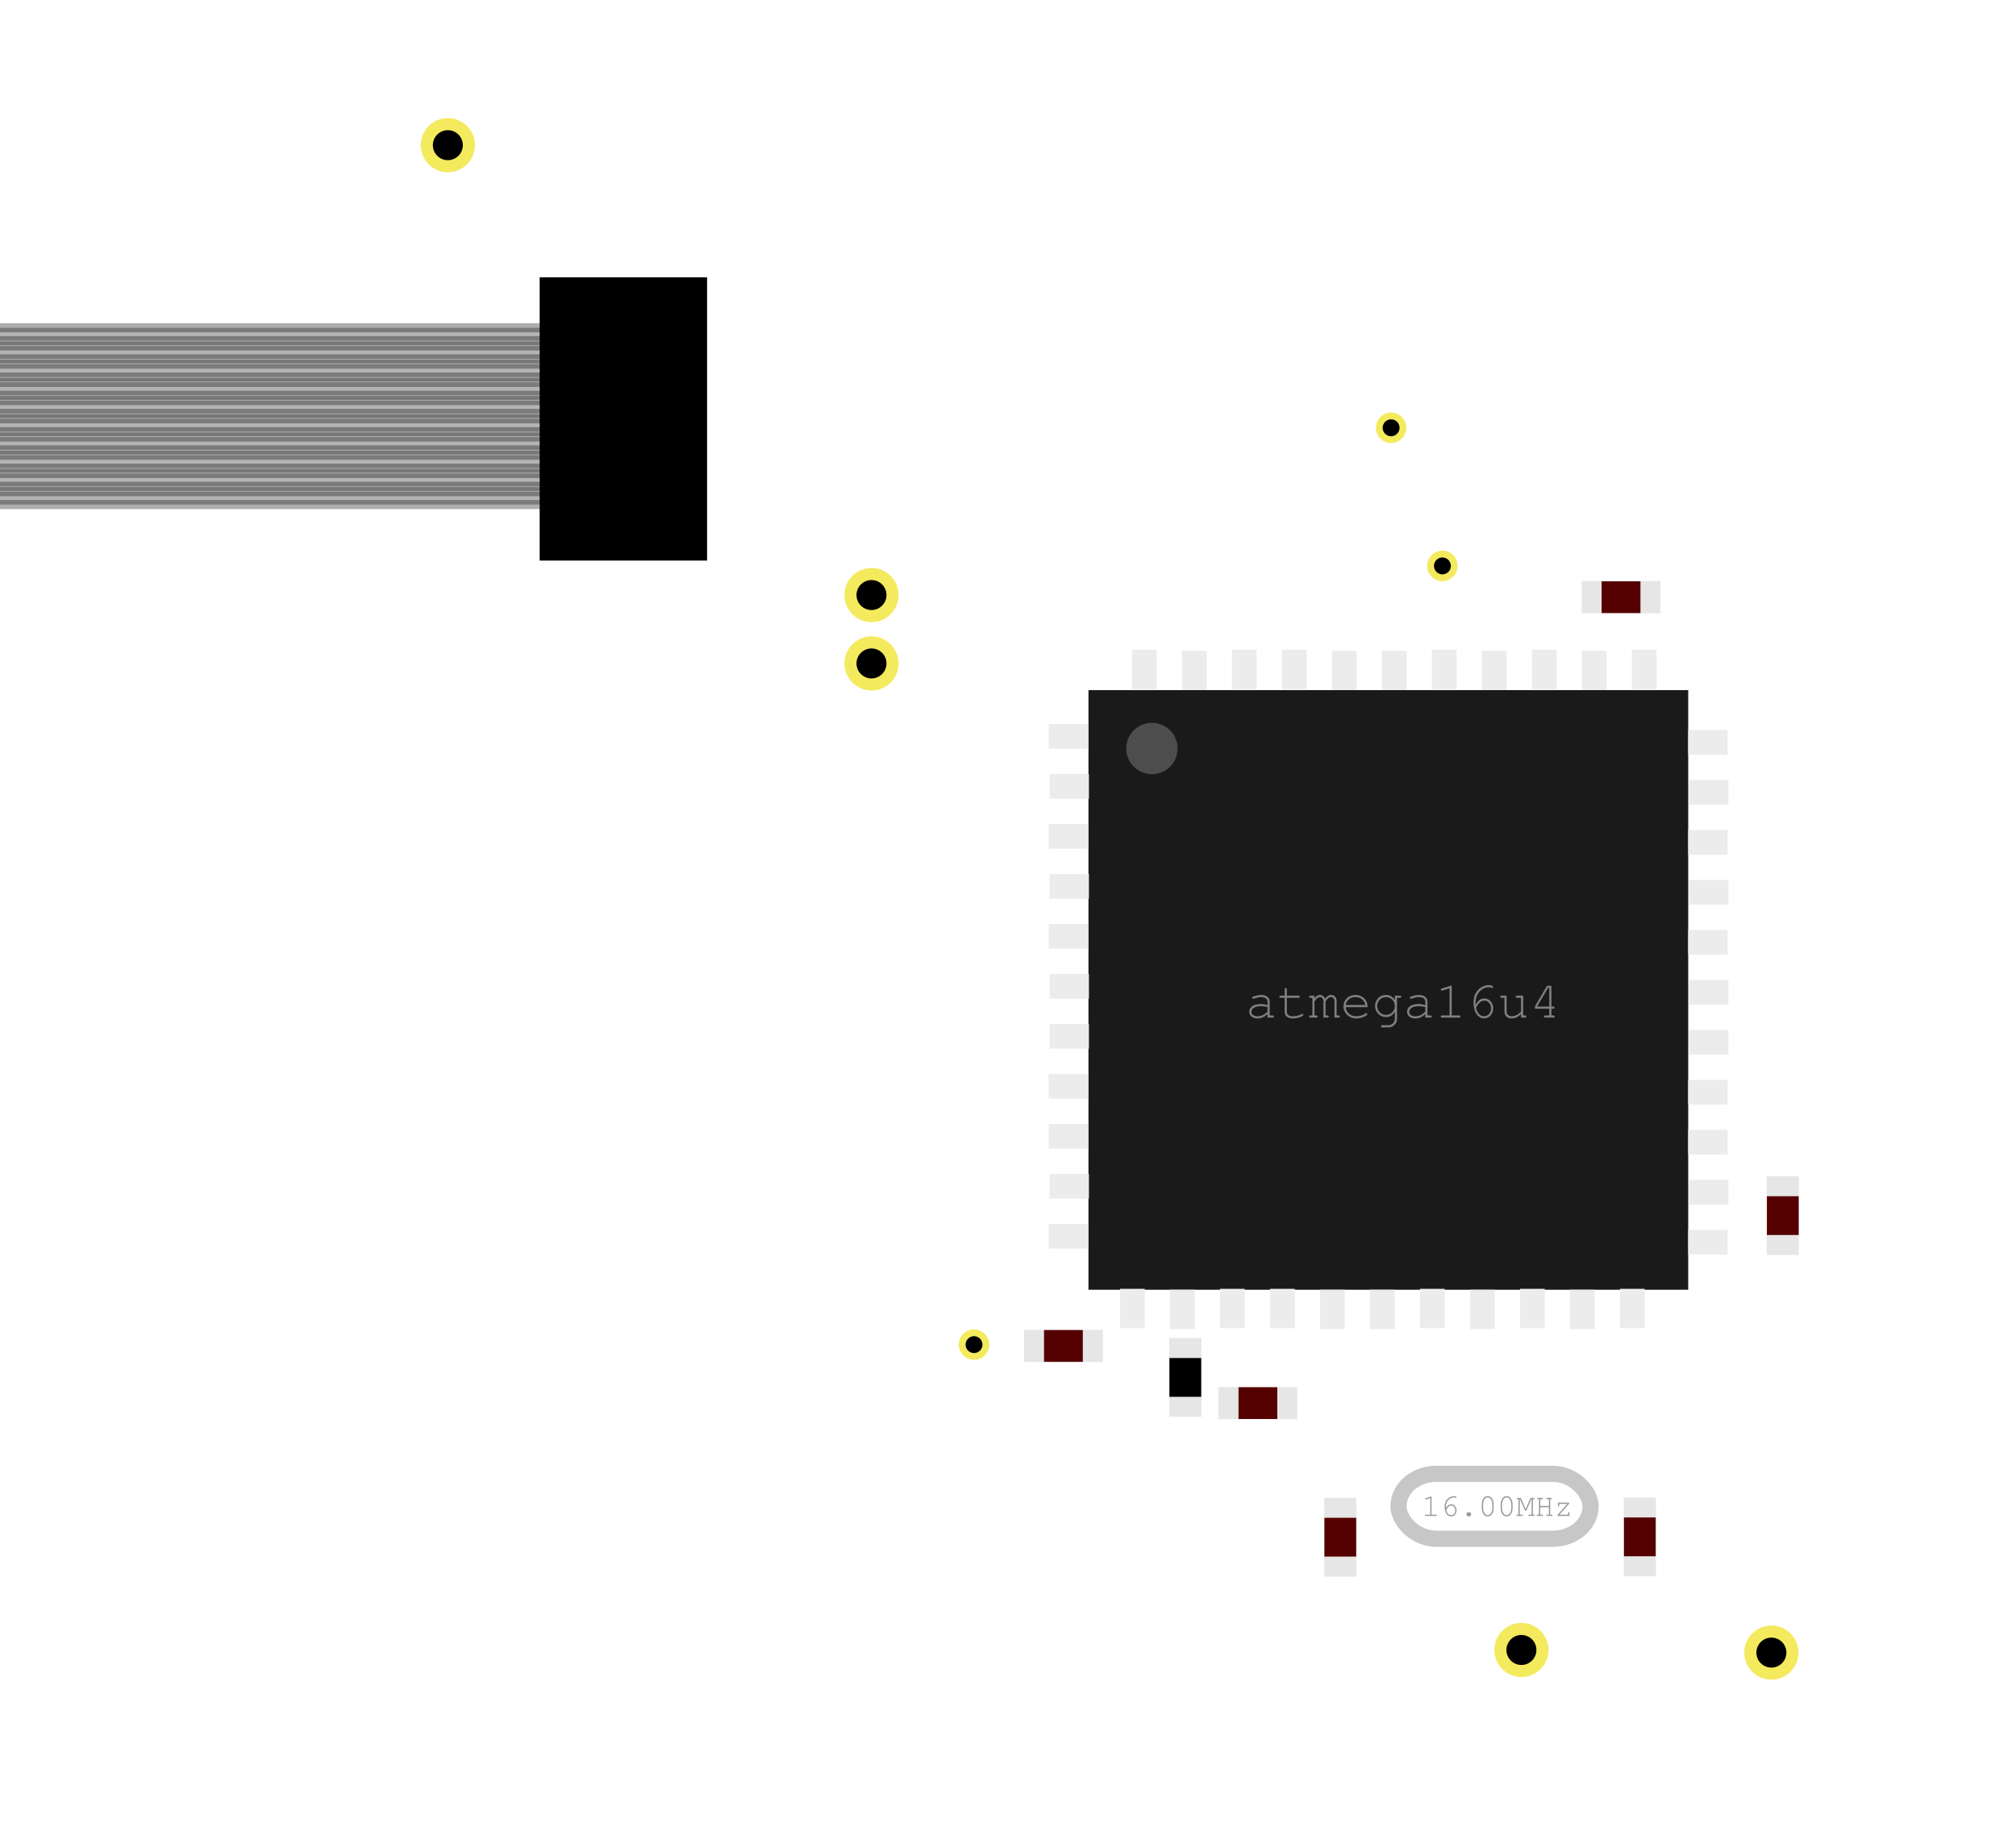 <?xml version="1.0" encoding="UTF-8" standalone="no"?>
<!-- Created with Inkscape (http://www.inkscape.org/) -->

<svg
   xmlns:dc="http://purl.org/dc/elements/1.1/"
   xmlns:cc="http://creativecommons.org/ns#"
   xmlns:rdf="http://www.w3.org/1999/02/22-rdf-syntax-ns#"
   xmlns:svg="http://www.w3.org/2000/svg"
   xmlns="http://www.w3.org/2000/svg"
   xmlns:sodipodi="http://sodipodi.sourceforge.net/DTD/sodipodi-0.dtd"
   xmlns:inkscape="http://www.inkscape.org/namespaces/inkscape"
   width="383.081"
   height="348.81"
   id="svg2"
   version="1.1"
   inkscape:version="0.48.5 r10040"
   sodipodi:docname="pcb.svg"
   style="enable-background:new">
  <defs
     id="defs4">
    <linearGradient
       id="linearGradient4118">
      <stop
         style="stop-color:#b4b4b4;stop-opacity:1;"
         offset="0"
         id="stop4124" />
      <stop
         id="stop4142"
         offset="0.061"
         style="stop-color:#b4b4b4;stop-opacity:0.216;" />
      <stop
         id="stop4132"
         offset="0.123"
         style="stop-color:#eeeeee;stop-opacity:1;" />
      <stop
         style="stop-color:#b4b4b4;stop-opacity:1;"
         offset="0.169"
         id="stop4144" />
      <stop
         id="stop4146"
         offset="0.173"
         style="stop-color:#eeeeee;stop-opacity:1;" />
      <stop
         id="stop4122"
         offset="1"
         style="stop-color:#000000;stop-opacity:0;" />
    </linearGradient>
    <filter
       inkscape:collect="always"
       id="filter4289"
       color-interpolation-filters="sRGB">
      <feBlend
         inkscape:collect="always"
         mode="screen"
         in2="BackgroundImage"
         id="feBlend4291" />
    </filter>
    <filter
       color-interpolation-filters="sRGB"
       inkscape:collect="always"
       id="filter4289-8">
      <feBlend
         inkscape:collect="always"
         mode="screen"
         in2="BackgroundImage"
         id="feBlend4291-0" />
    </filter>
  </defs>
  <sodipodi:namedview
     id="base"
     pagecolor="#01923e"
     bordercolor="#666666"
     borderopacity="1.0"
     inkscape:pageopacity="1"
     inkscape:pageshadow="2"
     inkscape:zoom="2"
     inkscape:cx="25.170176"
     inkscape:cy="207.21841"
     inkscape:document-units="px"
     inkscape:current-layer="layer6"
     showgrid="false"
     inkscape:snap-bbox="true"
     inkscape:snap-object-midpoints="true"
     inkscape:snap-nodes="false"
     inkscape:window-width="1920"
     inkscape:window-height="1014"
     inkscape:window-x="0"
     inkscape:window-y="27"
     inkscape:window-maximized="1"
     fit-margin-top="0"
     fit-margin-left="-300"
     fit-margin-right="0"
     fit-margin-bottom="0" />
  <g
     inkscape:groupmode="layer"
     id="layer4"
     inkscape:label="Traces"
     style="display:inline;filter:url(#filter4289)"
     transform="translate(-71.899,-233.77)">
    <path
       style="fill:none;stroke:#005500;stroke-width:2.3;stroke-linecap:butt;stroke-linejoin:miter;stroke-miterlimit:4;stroke-opacity:1;stroke-dasharray:none"
       d="m 374.691,358.583 0,-9.221 -0.409,-0.109 0.129,0.04"
       id="path4287"
       inkscape:connector-curvature="0" />
    <path
       style="fill:none;stroke:#005500;stroke-width:2.3;stroke-linecap:butt;stroke-linejoin:miter;stroke-miterlimit:4;stroke-opacity:1;stroke-dasharray:none"
       d="m 385.029,359.072 0,-9.5 -0.21,0.07"
       id="path4293"
       inkscape:connector-curvature="0" />
    <path
       style="fill:none;stroke:#005500;stroke-width:2.3;stroke-linecap:butt;stroke-linejoin:miter;stroke-miterlimit:4;stroke-opacity:1;stroke-dasharray:none"
       d="m 396.904,460.238 16.078,0"
       id="path3326"
       inkscape:connector-curvature="0" />
    <path
       style="fill:none;stroke:#005500;stroke-width:2.3;stroke-linecap:butt;stroke-linejoin:miter;stroke-miterlimit:4;stroke-opacity:1;stroke-dasharray:none"
       d="m 395.644,470.093 17.227,0"
       id="path3328"
       inkscape:connector-curvature="0" />
    <path
       style="fill:none;stroke:#005500;stroke-width:2.3;stroke-linecap:butt;stroke-linejoin:miter;stroke-miterlimit:4;stroke-opacity:1;stroke-dasharray:none"
       d="m 305.551,483.943 0,14.5 -0.5,0"
       id="path4125"
       inkscape:connector-curvature="0" />
    <path
       style="fill:none;stroke:#005500;stroke-width:2.3;stroke-linecap:butt;stroke-linejoin:miter;stroke-miterlimit:4;stroke-opacity:1;stroke-dasharray:none"
       d="m 315.993,484.531 0,14 0.5,0 -1,0"
       id="path4127"
       inkscape:connector-curvature="0" />
    <path
       style="fill:none;stroke:#005500;stroke-width:2.3;stroke-linecap:butt;stroke-linejoin:miter;stroke-miterlimit:4;stroke-opacity:1;stroke-dasharray:none"
       d="m 296.746,489.495 0,-4.632 -0.11,-0.073"
       id="path4195"
       inkscape:connector-curvature="0" />
    <path
       style="fill:none;stroke:#005500;stroke-width:2.3;stroke-linecap:butt;stroke-linejoin:miter;stroke-miterlimit:4;stroke-opacity:1;stroke-dasharray:none"
       d="m 297.151,501.222 8.787,0 0,0.073"
       id="path4240"
       inkscape:connector-curvature="0" />
    <path
       style="fill:none;stroke:#005500;stroke-width:2.3;stroke-linecap:butt;stroke-linejoin:miter;stroke-miterlimit:4;stroke-opacity:1;stroke-dasharray:none"
       d="m 279.743,489.954 17.426,0 0,0.037"
       id="path4260"
       inkscape:connector-curvature="0" />
    <path
       style="fill:none;stroke:#005500;stroke-width:2.3;stroke-linecap:butt;stroke-linejoin:miter;stroke-miterlimit:4;stroke-opacity:1;stroke-dasharray:none"
       d="m 325.375,483.487 0,12.5 24.25,24.25"
       id="path4357"
       inkscape:connector-curvature="0" />
    <path
       style="fill:none;stroke:#005500;stroke-width:2.3;stroke-linecap:butt;stroke-linejoin:miter;stroke-miterlimit:4;stroke-opacity:1;stroke-dasharray:none"
       d="m 335,484.362 0,9.5 7.5,7.5 14,0 7.75,7.75 0,10.25"
       id="path4377"
       inkscape:connector-curvature="0" />
    <path
       style="fill:none;stroke:#005500;stroke-width:2.3;stroke-linecap:butt;stroke-linejoin:miter;stroke-miterlimit:4;stroke-opacity:1;stroke-dasharray:none"
       d="m 346.792,520.196 -19.5,0"
       id="path4379"
       inkscape:connector-curvature="0" />
    <path
       style="fill:none;stroke:#005500;stroke-width:2.3;stroke-linecap:butt;stroke-linejoin:miter;stroke-miterlimit:4;stroke-opacity:1;stroke-dasharray:none"
       d="m 365.5,520.362 18,0"
       id="path4381"
       inkscape:connector-curvature="0" />
    <path
       style="fill:none;stroke:#005500;stroke-width:2.3;stroke-miterlimit:4;stroke-opacity:1;stroke-dasharray:none"
       d="m 346,342.612 0,19.5"
       id="path4431"
       inkscape:connector-curvature="0" />
    <path
       style="fill:none;stroke:#005500;stroke-width:2.3;stroke-miterlimit:4;stroke-opacity:1;stroke-dasharray:none"
       d="m 201,292.112 137.5,0 26.5,26.5 0,39"
       id="path4451"
       inkscape:connector-curvature="0" />
    <path
       style="fill:none;stroke:#005500;stroke-width:2.3;stroke-miterlimit:4;stroke-opacity:1;stroke-dasharray:none"
       d="m 204.25,315.362 131.5,0"
       id="path4393"
       inkscape:connector-curvature="0"
       sodipodi:nodetypes="cc" />
    <path
       style="fill:none;stroke:#005500;stroke-width:2.3;stroke-miterlimit:4;stroke-opacity:1;stroke-dasharray:none"
       d="m 199.5,324.612 145.5,0 10.5,10 0,26.5"
       id="path4391"
       inkscape:connector-curvature="0"
       sodipodi:nodetypes="cccc" />
    <path
       style="fill:none;stroke:#005500;stroke-width:2.3;stroke-miterlimit:4;stroke-opacity:1;stroke-dasharray:none"
       d="m 200.25,333.362 118,0 18.5,18.5 0,8.5"
       id="path4389"
       inkscape:connector-curvature="0" />
    <path
       style="fill:none;stroke:#005500;stroke-width:2.3;stroke-miterlimit:4;stroke-opacity:1;stroke-dasharray:none"
       d="m 182.5,315.362 -15.5,0 -11.5,11.5 0,35 18.25,18.25 47.75,0 15.375,15.375 0,103.375 16.683,9.632 22.442,0 19.066,-19.066"
       id="path4525"
       inkscape:connector-curvature="0" />
    <path
       style="fill:none;stroke:#005500;stroke-width:2.3;stroke-miterlimit:4;stroke-opacity:1;stroke-dasharray:none"
       d="m 180,333.862 0,10 5.324,4.806 49.676,0"
       id="path4527"
       inkscape:connector-curvature="0"
       sodipodi:nodetypes="cccc" />
    <path
       style="fill:none;stroke:#005500;stroke-width:2.3;stroke-miterlimit:4;stroke-opacity:1;stroke-dasharray:none"
       d="m 182,324.862 -9.5,0 -6.75,6.75 0,12.25 10.875,10.875 4.75,4.75 52.125,0"
       id="path4529"
       inkscape:connector-curvature="0"
       sodipodi:nodetypes="ccccc" />
    <path
       style="fill:none;stroke:#005500;stroke-width:2.3;stroke-miterlimit:4;stroke-opacity:1;stroke-dasharray:none"
       d="m 326.5,531.862 0,7.5 8.5,8.5 25,0"
       id="path4637"
       inkscape:connector-curvature="0" />
    <path
       style="fill:none;stroke:#005500;stroke-width:2.3;stroke-miterlimit:4;stroke-opacity:1;stroke-dasharray:none"
       d="m 383.5,531.362 0,8 -7.5,7.5 -11.5,0"
       id="path4639"
       inkscape:connector-curvature="0" />
    <path
       style="fill:none;stroke:#005500;stroke-width:2.3;stroke-miterlimit:4;stroke-opacity:1;stroke-dasharray:none"
       d="m 181.5,292.362 -16.5,0 -8,-8 0,-20"
       id="path4641"
       inkscape:connector-curvature="0" />
    <path
       style="fill:none;stroke:#005500;stroke-width:2.3;stroke-miterlimit:4;stroke-opacity:1;stroke-dasharray:none"
       d="m 257,489.862 11.5,0"
       id="path4740"
       inkscape:connector-curvature="0" />
    <path
       style="fill:none;stroke:#005500;stroke-width:2.3;stroke-miterlimit:4;stroke-opacity:1;stroke-dasharray:none"
       d="m 410.5,470.362 0,47.5 0,8 -26.5,26.5 -15.5,0 -5.75,-5.75 -0.762,0.204"
       id="path4742"
       inkscape:connector-curvature="0" />
    <path
       style="fill:none;stroke:#005500;stroke-width:2.3;stroke-miterlimit:4;stroke-opacity:1;stroke-dasharray:none"
       d="m 410.5,458.862 8,0 8,8 0,63 -17,17"
       id="path4744"
       inkscape:connector-curvature="0" />
    <path
       style="fill:none;stroke:#005500;stroke-width:2.3;stroke-miterlimit:4;stroke-opacity:1;stroke-dasharray:none"
       d="m 373.5,347.362 0,-29.5 -33.25,-33.25 -91.75,0 -27.5,0 -36.5,0 -7.5,0 -20.625,-20.625"
       id="path4746"
       inkscape:connector-curvature="0" />
    <path
       style="fill:none;stroke:#005500;stroke-width:2.3;stroke-miterlimit:4;stroke-opacity:1;stroke-dasharray:none"
       d="m 384.5,346.862 14.5,0 10.5,10.5 0,102"
       id="path4750"
       inkscape:connector-curvature="0" />
  </g>
  <g
     inkscape:groupmode="layer"
     id="layer6"
     inkscape:label="Text"
     transform="translate(-71.899,-233.77)">
    <g
       transform="translate(7.849,1.287)"
       style="font-size:6px;font-style:normal;font-variant:normal;font-weight:normal;font-stretch:normal;line-height:125%;letter-spacing:0px;word-spacing:0px;fill:#ffffff;fill-opacity:1;stroke:none;font-family:Monospace;-inkscape-font-specification:Monospace"
       id="flowRoot4318">
      <path
         d="m 370.945,334.179 c 0.062,-0.085 0.129,-0.148 0.2,-0.19 0.075,-0.042 0.155,-0.064 0.239,-0.064 0.146,1e-5 0.265,0.051 0.356,0.151 0.094,0.101 0.142,0.272 0.142,0.513 l 0,0.85 c 0,0.241 -0.047,0.413 -0.142,0.518 -0.091,0.101 -0.21,0.151 -0.356,0.151 -0.133,0 -0.241,-0.037 -0.322,-0.112 -0.081,-0.075 -0.142,-0.215 -0.181,-0.42 -0.023,-0.137 -0.068,-0.242 -0.137,-0.317 -0.133,-0.146 -0.321,-0.264 -0.562,-0.352 -0.238,-0.088 -0.477,-0.132 -0.718,-0.132 -0.299,10e-6 -0.575,0.065 -0.825,0.195 -0.251,0.13 -0.472,0.342 -0.664,0.635 -0.192,0.293 -0.288,0.641 -0.288,1.045 l 0,0.649 c 0,0.482 0.174,0.884 0.522,1.206 0.352,0.322 0.838,0.483 1.46,0.483 0.371,0 0.685,-0.051 0.942,-0.151 0.15,-0.059 0.309,-0.174 0.479,-0.347 0.104,-0.104 0.186,-0.171 0.244,-0.2 0.059,-0.033 0.125,-0.049 0.2,-0.049 0.133,0 0.251,0.051 0.352,0.151 0.101,0.101 0.151,0.22 0.151,0.356 0,0.137 -0.068,0.283 -0.205,0.439 -0.199,0.228 -0.454,0.407 -0.767,0.537 -0.42,0.176 -0.884,0.264 -1.392,0.264 -0.592,0 -1.126,-0.122 -1.602,-0.366 -0.384,-0.195 -0.711,-0.503 -0.981,-0.923 -0.27,-0.423 -0.405,-0.884 -0.405,-1.382 l 0,-0.679 c 0,-0.521 0.12,-1.006 0.361,-1.455 0.244,-0.452 0.581,-0.801 1.011,-1.045 0.43,-0.244 0.885,-0.366 1.367,-0.366 0.29,0 0.56,0.034 0.811,0.103 0.254,0.065 0.49,0.166 0.708,0.303"
         style="font-size:10px;font-weight:bold;fill:#ffffff;font-family:Courier New;-inkscape-font-specification:Courier New Bold"
         id="path3580" />
      <path
         d="m 375.882,333.363 0,5.479 1.011,0 c 0.241,0 0.412,0.047 0.513,0.142 0.104,0.091 0.156,0.212 0.156,0.361 0,0.146 -0.052,0.267 -0.156,0.361 -0.101,0.091 -0.272,0.137 -0.513,0.137 l -3.022,0 c -0.241,0 -0.413,-0.046 -0.518,-0.137 -0.101,-0.094 -0.151,-0.216 -0.151,-0.366 0,-0.146 0.051,-0.265 0.151,-0.356 0.104,-0.094 0.277,-0.142 0.518,-0.142 l 1.011,0 0,-4.175 -0.894,0.234 c -0.143,0.039 -0.251,0.059 -0.322,0.059 -0.127,0 -0.238,-0.051 -0.332,-0.151 -0.091,-0.101 -0.137,-0.225 -0.137,-0.371 0,-0.133 0.034,-0.238 0.103,-0.312 0.068,-0.078 0.212,-0.146 0.43,-0.205 l 2.153,-0.557"
         style="font-size:10px;font-weight:bold;fill:#ffffff;font-family:Courier New;-inkscape-font-specification:Courier New Bold"
         id="path3582" />
    </g>
    <flowRoot
       xml:space="preserve"
       id="flowRoot4326"
       style="font-size:6px;font-style:normal;font-variant:normal;font-weight:normal;font-stretch:normal;line-height:125%;letter-spacing:0px;word-spacing:0px;fill:#000000;fill-opacity:1;stroke:none;font-family:Sans;-inkscape-font-specification:Fixed"><flowRegion
         id="flowRegion4328"><rect
           id="rect4330"
           width="52"
           height="24.5"
           x="584.5"
           y="414.862" /></flowRegion><flowPara
         id="flowPara4332" /></flowRoot>    <g
       transform="translate(-381,-142)"
       style="font-size:6px;font-style:normal;font-variant:normal;font-weight:normal;font-stretch:normal;line-height:125%;letter-spacing:0px;word-spacing:0px;fill:#ffffff;fill-opacity:1;stroke:none;font-family:Sans;-inkscape-font-specification:Fixed"
       id="flowRoot4342">
      <path
         d="m 558.883,417.644 0,3.027 c 0,0.381 -0.064,0.684 -0.19,0.908 -0.195,0.348 -0.479,0.623 -0.85,0.825 -0.368,0.202 -0.755,0.303 -1.162,0.303 -0.524,0 -1.239,-0.221 -2.144,-0.664 l 0,-1.645 c 0,-0.241 0.046,-0.412 0.137,-0.513 0.094,-0.104 0.216,-0.156 0.366,-0.156 0.146,0 0.265,0.052 0.356,0.156 0.094,0.101 0.142,0.272 0.142,0.513 l 0,0.981 c 0.459,0.218 0.851,0.327 1.177,0.327 0.173,0 0.352,-0.039 0.537,-0.117 0.186,-0.081 0.326,-0.177 0.42,-0.288 0.094,-0.111 0.156,-0.22 0.186,-0.327 0.016,-0.059 0.024,-0.199 0.024,-0.42 l 0,-2.91 -1.216,0 c -0.241,10e-6 -0.413,-0.046 -0.518,-0.137 -0.101,-0.094 -0.151,-0.216 -0.151,-0.366 0,-0.15 0.05,-0.27 0.151,-0.361 0.104,-0.094 0.277,-0.142 0.518,-0.142 l 2.803,0.005 c 0.241,1e-5 0.412,0.046 0.513,0.137 0.104,0.091 0.156,0.212 0.156,0.361 -10e-6,0.15 -0.052,0.272 -0.156,0.366 -0.101,0.091 -0.272,0.137 -0.513,0.137 l -0.586,0"
         style="font-size:10px;font-weight:bold;fill:#ffffff;font-family:Courier New;-inkscape-font-specification:Courier New Bold"
         id="path3467" />
      <path
         d="m 563.482,417.644 0,3.916 0.674,0 c 0.241,0 0.412,0.047 0.513,0.142 0.104,0.091 0.156,0.212 0.156,0.361 -10e-6,0.146 -0.052,0.267 -0.156,0.361 -0.101,0.091 -0.272,0.137 -0.513,0.137 l -2.344,0 c -0.241,0 -0.413,-0.046 -0.518,-0.137 -0.101,-0.094 -0.151,-0.216 -0.151,-0.366 0,-0.146 0.051,-0.265 0.151,-0.356 0.104,-0.094 0.277,-0.142 0.518,-0.142 l 0.669,0 0,-3.916 -1.084,0 0,0.947 c 0,0.241 -0.047,0.413 -0.142,0.518 -0.091,0.101 -0.212,0.151 -0.361,0.151 -0.146,0 -0.267,-0.051 -0.361,-0.151 -0.091,-0.104 -0.137,-0.277 -0.137,-0.518 l 0,-1.953 5.186,0.005 0,1.948 c 0,0.241 -0.047,0.413 -0.142,0.518 -0.091,0.101 -0.212,0.151 -0.361,0.151 -0.146,0 -0.267,-0.051 -0.361,-0.151 -0.091,-0.104 -0.137,-0.277 -0.137,-0.518 l 0,-0.947 -1.099,0"
         style="font-size:10px;font-weight:bold;fill:#ffffff;font-family:Courier New;-inkscape-font-specification:Courier New Bold"
         id="path3469" />
      <path
         d="m 570.216,420.95 -2.432,0 -0.244,0.61 0.244,0 c 0.241,0 0.412,0.047 0.513,0.142 0.104,0.091 0.156,0.212 0.156,0.361 0,0.146 -0.052,0.267 -0.156,0.361 -0.101,0.091 -0.272,0.137 -0.513,0.137 l -1.348,0 c -0.241,0 -0.412,-0.046 -0.513,-0.137 -0.104,-0.094 -0.156,-0.216 -0.156,-0.366 0,-0.15 0.054,-0.272 0.161,-0.366 0.107,-0.094 0.285,-0.138 0.532,-0.132 l 1.572,-3.916 -0.654,0 c -0.241,10e-6 -0.413,-0.046 -0.518,-0.137 -0.101,-0.094 -0.151,-0.216 -0.151,-0.366 0,-0.15 0.051,-0.27 0.151,-0.361 0.104,-0.094 0.277,-0.142 0.518,-0.142 l 2.163,0.005 1.992,4.917 c 0.234,0 0.389,0.026 0.464,0.078 0.15,0.107 0.225,0.249 0.225,0.425 -10e-6,0.146 -0.051,0.267 -0.151,0.361 -0.101,0.091 -0.272,0.137 -0.513,0.137 l -1.348,0 c -0.241,0 -0.413,-0.046 -0.518,-0.137 -0.101,-0.094 -0.151,-0.216 -0.151,-0.366 0,-0.146 0.05,-0.265 0.151,-0.356 0.104,-0.094 0.277,-0.142 0.518,-0.142 l 0.244,0 -0.239,-0.61 m -0.415,-1.001 -0.806,-1.982 -0.811,1.982 1.616,0"
         style="font-size:10px;font-weight:bold;fill:#ffffff;font-family:Courier New;-inkscape-font-specification:Courier New Bold"
         id="path3471" />
      <path
         d="m 577.511,420.73 0,1.343 c -0.452,0.244 -0.838,0.41 -1.157,0.498 -0.316,0.091 -0.658,0.137 -1.025,0.137 -0.511,0 -0.985,-0.076 -1.421,-0.23 -0.342,-0.117 -0.612,-0.265 -0.811,-0.444 -0.195,-0.179 -0.376,-0.443 -0.542,-0.791 -0.166,-0.352 -0.249,-0.744 -0.249,-1.177 l 0,-0.723 c 0,-0.667 0.203,-1.263 0.61,-1.787 0.547,-0.71 1.291,-1.064 2.231,-1.064 0.273,0 0.532,0.028 0.776,0.083 0.247,0.055 0.482,0.138 0.703,0.249 0.133,-0.12 0.264,-0.181 0.391,-0.181 0.146,1e-5 0.265,0.051 0.356,0.151 0.091,0.101 0.137,0.272 0.137,0.513 l 0,0.649 c 0,0.241 -0.047,0.413 -0.142,0.518 -0.091,0.101 -0.21,0.151 -0.356,0.151 -0.117,0 -0.218,-0.036 -0.303,-0.107 -0.065,-0.049 -0.12,-0.156 -0.166,-0.322 -0.042,-0.169 -0.091,-0.283 -0.146,-0.342 -0.088,-0.094 -0.244,-0.177 -0.469,-0.249 -0.221,-0.075 -0.47,-0.112 -0.747,-0.112 -0.397,10e-6 -0.742,0.081 -1.035,0.244 -0.208,0.12 -0.4,0.33 -0.576,0.63 -0.176,0.299 -0.264,0.625 -0.264,0.977 l 0,0.723 c 0,0.537 0.155,0.946 0.464,1.226 0.312,0.277 0.807,0.415 1.484,0.415 0.459,0 0.877,-0.086 1.255,-0.259 l 0,-0.718 -1.021,0 c -0.241,0 -0.413,-0.046 -0.518,-0.137 -0.101,-0.094 -0.151,-0.216 -0.151,-0.366 0,-0.15 0.051,-0.27 0.151,-0.361 0.104,-0.094 0.277,-0.142 0.518,-0.142 l 1.777,0.005 c 0.241,0 0.412,0.046 0.513,0.137 0.104,0.091 0.156,0.212 0.156,0.361 -1e-5,0.117 -0.036,0.22 -0.107,0.308 -0.068,0.088 -0.174,0.153 -0.317,0.195"
         style="font-size:10px;font-weight:bold;fill:#ffffff;font-family:Courier New;-inkscape-font-specification:Courier New Bold"
         id="path3473" />
      <path
         d="m 583.756,425.564 -5.498,0 c -0.241,0 -0.412,-0.046 -0.513,-0.137 -0.104,-0.091 -0.156,-0.212 -0.156,-0.361 0,-0.15 0.052,-0.272 0.156,-0.366 0.101,-0.091 0.272,-0.137 0.513,-0.137 l 5.498,0 c 0.238,-10e-6 0.407,0.046 0.508,0.137 0.104,0.094 0.156,0.216 0.156,0.366 0,0.146 -0.051,0.265 -0.151,0.356 -0.101,0.094 -0.272,0.142 -0.513,0.142"
         style="font-size:10px;font-weight:bold;fill:#ffffff;font-family:Courier New;-inkscape-font-specification:Courier New Bold"
         id="path3475" />
      <path
         d="m 587.491,416.082 0,5.479 1.011,0 c 0.241,0 0.412,0.047 0.513,0.142 0.104,0.091 0.156,0.212 0.156,0.361 -10e-6,0.146 -0.052,0.267 -0.156,0.361 -0.101,0.091 -0.272,0.137 -0.513,0.137 l -3.022,0 c -0.241,0 -0.413,-0.046 -0.518,-0.137 -0.101,-0.094 -0.151,-0.216 -0.151,-0.366 0,-0.146 0.05,-0.265 0.151,-0.356 0.104,-0.094 0.277,-0.142 0.518,-0.142 l 1.011,0 0,-4.175 -0.894,0.234 c -0.143,0.039 -0.251,0.059 -0.322,0.059 -0.127,0 -0.238,-0.051 -0.332,-0.151 -0.091,-0.101 -0.137,-0.225 -0.137,-0.371 0,-0.133 0.034,-0.238 0.103,-0.312 0.068,-0.078 0.212,-0.146 0.43,-0.205 l 2.153,-0.557"
         style="font-size:10px;font-weight:bold;fill:#ffffff;font-family:Courier New;-inkscape-font-specification:Courier New Bold"
         id="path3477" />
    </g>
    <g
       transform="translate(265.5,240.5)"
       style="font-size:10px;font-style:normal;font-variant:normal;font-weight:normal;font-stretch:normal;line-height:125%;letter-spacing:0px;word-spacing:0px;fill:#ffffff;fill-opacity:1;stroke:none;font-family:Courier New;-inkscape-font-specification:Courier New"
       id="flowRoot4470">
      <path
         d="m 137.498,321.101 1.45,-3.457 -0.229,0 c -0.241,10e-6 -0.413,-0.046 -0.518,-0.137 -0.101,-0.094 -0.151,-0.216 -0.151,-0.366 0,-0.15 0.051,-0.27 0.151,-0.361 0.104,-0.094 0.277,-0.142 0.518,-0.142 l 1.343,0.005 c 0.241,1e-5 0.412,0.046 0.513,0.137 0.104,0.091 0.156,0.212 0.156,0.361 -1e-5,0.179 -0.078,0.321 -0.234,0.425 -0.075,0.052 -0.228,0.078 -0.459,0.078 l -2.056,4.917 -0.962,0 -2.051,-4.917 c -0.234,10e-6 -0.389,-0.026 -0.464,-0.078 -0.156,-0.101 -0.234,-0.243 -0.234,-0.425 0,-0.15 0.052,-0.27 0.156,-0.361 0.101,-0.094 0.272,-0.142 0.513,-0.142 l 1.353,0.005 c 0.238,1e-5 0.407,0.046 0.508,0.137 0.104,0.091 0.156,0.212 0.156,0.361 0,0.15 -0.051,0.272 -0.151,0.366 -0.101,0.091 -0.272,0.137 -0.513,0.137 l -0.234,0 1.44,3.457"
         style="font-weight:bold;-inkscape-font-specification:Courier New Bold;fill:#ffffff"
         id="path3528" />
      <path
         d="m 145.066,316.897 c 0.062,-0.085 0.129,-0.148 0.2,-0.19 0.075,-0.042 0.155,-0.064 0.239,-0.064 0.146,1e-5 0.265,0.051 0.356,0.151 0.094,0.101 0.142,0.272 0.142,0.513 l 0,0.85 c -1e-5,0.241 -0.047,0.413 -0.142,0.518 -0.091,0.101 -0.21,0.151 -0.356,0.151 -0.133,0 -0.241,-0.037 -0.322,-0.112 -0.081,-0.075 -0.142,-0.215 -0.181,-0.42 -0.023,-0.137 -0.068,-0.242 -0.137,-0.317 -0.133,-0.146 -0.321,-0.264 -0.562,-0.352 -0.238,-0.088 -0.477,-0.132 -0.718,-0.132 -0.299,10e-6 -0.575,0.065 -0.825,0.195 -0.251,0.13 -0.472,0.342 -0.664,0.635 -0.192,0.293 -0.288,0.641 -0.288,1.045 l 0,0.649 c 0,0.482 0.174,0.884 0.522,1.206 0.352,0.322 0.838,0.483 1.46,0.483 0.371,0 0.685,-0.051 0.942,-0.151 0.15,-0.059 0.309,-0.174 0.479,-0.347 0.104,-0.104 0.186,-0.171 0.244,-0.2 0.059,-0.033 0.125,-0.049 0.2,-0.049 0.133,0 0.251,0.051 0.352,0.151 0.101,0.101 0.151,0.22 0.151,0.356 -1e-5,0.137 -0.068,0.283 -0.205,0.439 -0.199,0.228 -0.454,0.407 -0.767,0.537 -0.42,0.176 -0.884,0.264 -1.392,0.264 -0.592,0 -1.126,-0.122 -1.602,-0.366 -0.384,-0.195 -0.711,-0.503 -0.981,-0.923 -0.27,-0.423 -0.405,-0.884 -0.405,-1.382 l 0,-0.679 c 0,-0.521 0.12,-1.006 0.361,-1.455 0.244,-0.452 0.581,-0.801 1.011,-1.045 0.43,-0.244 0.885,-0.366 1.367,-0.366 0.29,0 0.56,0.034 0.811,0.103 0.254,0.065 0.49,0.166 0.708,0.303"
         style="font-weight:bold;-inkscape-font-specification:Courier New Bold;fill:#ffffff"
         id="path3530" />
      <path
         d="m 151.062,316.897 c 0.062,-0.085 0.129,-0.148 0.2,-0.19 0.075,-0.042 0.155,-0.064 0.239,-0.064 0.146,1e-5 0.265,0.051 0.356,0.151 0.094,0.101 0.142,0.272 0.142,0.513 l 0,0.85 c -1e-5,0.241 -0.047,0.413 -0.142,0.518 -0.091,0.101 -0.21,0.151 -0.356,0.151 -0.133,0 -0.241,-0.037 -0.322,-0.112 -0.081,-0.075 -0.142,-0.215 -0.181,-0.42 -0.023,-0.137 -0.068,-0.242 -0.137,-0.317 -0.133,-0.146 -0.321,-0.264 -0.562,-0.352 -0.238,-0.088 -0.477,-0.132 -0.718,-0.132 -0.299,10e-6 -0.575,0.065 -0.825,0.195 -0.251,0.13 -0.472,0.342 -0.664,0.635 -0.192,0.293 -0.288,0.641 -0.288,1.045 l 0,0.649 c 0,0.482 0.174,0.884 0.522,1.206 0.352,0.322 0.838,0.483 1.46,0.483 0.371,0 0.685,-0.051 0.942,-0.151 0.15,-0.059 0.309,-0.174 0.479,-0.347 0.104,-0.104 0.186,-0.171 0.244,-0.2 0.059,-0.033 0.125,-0.049 0.2,-0.049 0.133,0 0.251,0.051 0.352,0.151 0.101,0.101 0.151,0.22 0.151,0.356 -1e-5,0.137 -0.068,0.283 -0.205,0.439 -0.199,0.228 -0.454,0.407 -0.767,0.537 -0.42,0.176 -0.884,0.264 -1.392,0.264 -0.592,0 -1.126,-0.122 -1.602,-0.366 -0.384,-0.195 -0.711,-0.503 -0.981,-0.923 -0.27,-0.423 -0.405,-0.884 -0.405,-1.382 l 0,-0.679 c 0,-0.521 0.12,-1.006 0.361,-1.455 0.244,-0.452 0.581,-0.801 1.011,-1.045 0.43,-0.244 0.885,-0.366 1.367,-0.366 0.29,0 0.56,0.034 0.811,0.103 0.254,0.065 0.49,0.166 0.708,0.303"
         style="font-weight:bold;-inkscape-font-specification:Courier New Bold;fill:#ffffff"
         id="path3532" />
    </g>
    <g
       transform="translate(113.5,-31)"
       style="font-size:10px;font-style:normal;font-variant:normal;font-weight:normal;font-stretch:normal;line-height:125%;letter-spacing:0px;word-spacing:0px;fill:#ffffff;fill-opacity:1;stroke:none;font-family:Courier New;-inkscape-font-specification:Courier New"
       id="flowRoot4478">
      <path
         d="m 137.522,378.73 0,1.343 c -0.452,0.244 -0.838,0.41 -1.157,0.498 -0.316,0.091 -0.658,0.137 -1.025,0.137 -0.511,0 -0.985,-0.076 -1.421,-0.23 -0.342,-0.117 -0.612,-0.265 -0.811,-0.444 -0.195,-0.179 -0.376,-0.443 -0.542,-0.791 -0.166,-0.352 -0.249,-0.744 -0.249,-1.177 l 0,-0.723 c 0,-0.667 0.203,-1.263 0.61,-1.787 0.547,-0.71 1.291,-1.064 2.231,-1.064 0.273,0 0.532,0.028 0.776,0.083 0.247,0.055 0.482,0.138 0.703,0.249 0.133,-0.12 0.264,-0.181 0.391,-0.181 0.146,1e-5 0.265,0.051 0.356,0.151 0.091,0.101 0.137,0.272 0.137,0.513 l 0,0.649 c 0,0.241 -0.047,0.413 -0.142,0.518 -0.091,0.101 -0.21,0.151 -0.356,0.151 -0.117,0 -0.218,-0.036 -0.303,-0.107 -0.065,-0.049 -0.12,-0.156 -0.166,-0.322 -0.042,-0.169 -0.091,-0.283 -0.146,-0.342 -0.088,-0.094 -0.244,-0.177 -0.469,-0.249 -0.221,-0.075 -0.47,-0.112 -0.747,-0.112 -0.397,10e-6 -0.742,0.081 -1.035,0.244 -0.208,0.12 -0.4,0.33 -0.576,0.63 -0.176,0.299 -0.264,0.625 -0.264,0.977 l 0,0.723 c 0,0.537 0.155,0.946 0.464,1.226 0.312,0.277 0.807,0.415 1.484,0.415 0.459,0 0.877,-0.086 1.255,-0.259 l 0,-0.718 -1.02,0 c -0.241,0 -0.413,-0.046 -0.518,-0.137 -0.101,-0.094 -0.151,-0.216 -0.151,-0.366 0,-0.15 0.05,-0.27 0.151,-0.361 0.104,-0.094 0.277,-0.142 0.518,-0.142 l 1.777,0.005 c 0.241,0 0.412,0.046 0.513,0.137 0.104,0.091 0.156,0.212 0.156,0.361 -1e-5,0.117 -0.036,0.22 -0.107,0.308 -0.068,0.088 -0.174,0.153 -0.317,0.195"
         style="font-weight:bold;-inkscape-font-specification:Courier New Bold"
         id="path3480" />
      <path
         d="m 139.744,376.533 0,3.027 0.361,0 c 0.241,0 0.412,0.047 0.513,0.142 0.104,0.091 0.156,0.212 0.156,0.361 0,0.146 -0.052,0.267 -0.156,0.361 -0.101,0.091 -0.272,0.137 -0.513,0.137 l -1.313,0 c -0.241,0 -0.413,-0.046 -0.518,-0.137 -0.101,-0.094 -0.151,-0.216 -0.151,-0.366 0,-0.143 0.05,-0.262 0.151,-0.356 0.101,-0.094 0.257,-0.142 0.469,-0.142 l 0,-3.916 -0.156,0 c -0.241,10e-6 -0.413,-0.046 -0.518,-0.137 -0.101,-0.094 -0.151,-0.216 -0.151,-0.366 0,-0.15 0.051,-0.27 0.151,-0.361 0.104,-0.094 0.277,-0.142 0.518,-0.142 l 1.157,0.005 2.559,4.014 0,-3.013 -0.361,0 c -0.241,10e-6 -0.413,-0.046 -0.518,-0.137 -0.101,-0.094 -0.151,-0.216 -0.151,-0.366 0,-0.15 0.051,-0.27 0.151,-0.361 0.104,-0.094 0.277,-0.142 0.518,-0.142 l 1.313,0.005 c 0.241,1e-5 0.412,0.046 0.513,0.137 0.104,0.091 0.156,0.212 0.156,0.361 -1e-5,0.146 -0.051,0.267 -0.151,0.361 -0.101,0.094 -0.256,0.142 -0.464,0.142 l 0,4.917 -0.991,0 -2.573,-4.028"
         style="font-weight:bold;-inkscape-font-specification:Courier New Bold"
         id="path3482" />
      <path
         d="m 144.754,379.56 0,-3.916 c -0.212,-0.003 -0.368,-0.051 -0.469,-0.142 -0.101,-0.094 -0.151,-0.215 -0.151,-0.361 0,-0.15 0.05,-0.27 0.151,-0.361 0.104,-0.094 0.277,-0.142 0.518,-0.142 l 2.095,0.005 c 0.326,1e-5 0.643,0.06 0.952,0.181 0.312,0.12 0.563,0.273 0.752,0.459 0.143,0.14 0.291,0.332 0.444,0.576 0.156,0.244 0.273,0.487 0.352,0.728 0.078,0.241 0.117,0.535 0.117,0.884 l 0,0.479 c -10e-6,0.423 -0.072,0.799 -0.215,1.128 -0.143,0.326 -0.332,0.592 -0.566,0.801 -0.231,0.205 -0.449,0.356 -0.654,0.454 -0.326,0.153 -0.747,0.229 -1.265,0.229 l -2.012,0 c -0.241,0 -0.413,-0.046 -0.518,-0.137 -0.101,-0.094 -0.151,-0.216 -0.151,-0.366 0,-0.146 0.05,-0.267 0.151,-0.361 0.104,-0.094 0.26,-0.14 0.469,-0.137 m 1.001,0 1.064,0 c 0.397,0 0.697,-0.057 0.898,-0.171 0.264,-0.15 0.462,-0.34 0.596,-0.571 0.133,-0.231 0.2,-0.531 0.2,-0.898 l 0,-0.474 c 0,-0.316 -0.06,-0.592 -0.181,-0.83 -0.189,-0.371 -0.402,-0.625 -0.64,-0.762 -0.234,-0.14 -0.529,-0.21 -0.884,-0.21 l -1.055,0 0,3.916"
         style="font-weight:bold;-inkscape-font-specification:Courier New Bold"
         id="path3484" />
    </g>
    <g
       transform="translate(49.875,127.686)"
       style="font-size:6px;font-style:normal;font-variant:normal;font-weight:normal;font-stretch:normal;line-height:125%;letter-spacing:0px;word-spacing:0px;fill:#ffffff;fill-opacity:1;stroke:none;font-family:Monospace;-inkscape-font-specification:Monospace"
       id="flowRoot4318-6">
      <path
         d="m 370.945,334.179 c 0.062,-0.085 0.129,-0.148 0.2,-0.19 0.075,-0.042 0.155,-0.064 0.239,-0.064 0.146,1e-5 0.265,0.051 0.356,0.151 0.094,0.101 0.142,0.272 0.142,0.513 l 0,0.85 c 0,0.241 -0.047,0.413 -0.142,0.518 -0.091,0.101 -0.21,0.151 -0.356,0.151 -0.133,0 -0.241,-0.037 -0.322,-0.112 -0.081,-0.075 -0.142,-0.215 -0.181,-0.42 -0.023,-0.137 -0.068,-0.242 -0.137,-0.317 -0.133,-0.146 -0.321,-0.264 -0.562,-0.352 -0.238,-0.088 -0.477,-0.132 -0.718,-0.132 -0.299,10e-6 -0.575,0.065 -0.825,0.195 -0.251,0.13 -0.472,0.342 -0.664,0.635 -0.192,0.293 -0.288,0.641 -0.288,1.045 l 0,0.649 c 0,0.482 0.174,0.884 0.522,1.206 0.352,0.322 0.838,0.483 1.46,0.483 0.371,0 0.685,-0.051 0.942,-0.151 0.15,-0.059 0.309,-0.174 0.479,-0.347 0.104,-0.104 0.186,-0.171 0.244,-0.2 0.059,-0.033 0.125,-0.049 0.2,-0.049 0.133,0 0.251,0.051 0.352,0.151 0.101,0.101 0.151,0.22 0.151,0.356 0,0.137 -0.068,0.283 -0.205,0.439 -0.199,0.228 -0.454,0.407 -0.767,0.537 -0.42,0.176 -0.884,0.264 -1.392,0.264 -0.592,0 -1.126,-0.122 -1.602,-0.366 -0.384,-0.195 -0.711,-0.503 -0.981,-0.923 -0.27,-0.423 -0.405,-0.884 -0.405,-1.382 l 0,-0.679 c 0,-0.521 0.12,-1.006 0.361,-1.455 0.244,-0.452 0.581,-0.801 1.011,-1.045 0.43,-0.244 0.885,-0.366 1.367,-0.366 0.29,0 0.56,0.034 0.811,0.103 0.254,0.065 0.49,0.166 0.708,0.303"
         style="font-size:10px;font-weight:bold;fill:#ffffff;font-family:Courier New;-inkscape-font-specification:Courier New Bold"
         id="path3575" />
      <path
         d="m 374.437,338.842 2.192,0 c 0.12,-0.098 0.234,-0.146 0.342,-0.146 0.153,0 0.273,0.051 0.361,0.151 0.091,0.101 0.137,0.273 0.137,0.518 l 0,0.479 -4.561,0 0,-1.06 c 1.803,-1.488 2.892,-2.445 3.267,-2.871 0.189,-0.218 0.283,-0.425 0.283,-0.62 -10e-6,-0.244 -0.107,-0.459 -0.322,-0.645 -0.212,-0.189 -0.495,-0.283 -0.85,-0.283 -0.358,0 -0.656,0.104 -0.894,0.312 -0.124,0.111 -0.223,0.275 -0.298,0.493 -0.046,0.137 -0.109,0.234 -0.19,0.293 -0.078,0.059 -0.176,0.088 -0.293,0.088 -0.137,0 -0.256,-0.049 -0.356,-0.146 -0.098,-0.098 -0.146,-0.212 -0.146,-0.342 0,-0.195 0.089,-0.439 0.269,-0.732 0.182,-0.293 0.446,-0.527 0.791,-0.703 0.348,-0.176 0.726,-0.264 1.133,-0.264 0.632,10e-6 1.149,0.192 1.553,0.576 0.404,0.381 0.605,0.843 0.605,1.387 0,0.277 -0.059,0.534 -0.176,0.771 -0.114,0.234 -0.391,0.56 -0.83,0.977 -0.345,0.329 -1.017,0.918 -2.017,1.768"
         style="font-size:10px;font-weight:bold;fill:#ffffff;font-family:Courier New;-inkscape-font-specification:Courier New Bold"
         id="path3577" />
    </g>
    <g
       transform="translate(-19.811,3.467)"
       style="font-size:10px;font-style:normal;font-variant:normal;font-weight:bold;font-stretch:normal;line-height:125%;letter-spacing:0px;word-spacing:0px;fill:#ffffff;fill-opacity:1;stroke:none;display:inline;filter:url(#filter4289);font-family:Courier New;-inkscape-font-specification:Sans Bold"
       id="flowRoot4280">
      <path
         d="m 330.07,502.897 c 0.062,-0.085 0.129,-0.148 0.2,-0.19 0.075,-0.042 0.155,-0.064 0.239,-0.064 0.146,1e-5 0.265,0.051 0.356,0.151 0.094,0.101 0.142,0.272 0.142,0.513 l 0,0.85 c 0,0.241 -0.047,0.413 -0.142,0.518 -0.091,0.101 -0.21,0.151 -0.356,0.151 -0.133,0 -0.241,-0.037 -0.322,-0.112 -0.081,-0.075 -0.142,-0.215 -0.181,-0.42 -0.023,-0.137 -0.068,-0.242 -0.137,-0.317 -0.133,-0.146 -0.321,-0.264 -0.562,-0.352 -0.238,-0.088 -0.477,-0.132 -0.718,-0.132 -0.299,10e-6 -0.575,0.065 -0.825,0.195 -0.251,0.13 -0.472,0.342 -0.664,0.635 -0.192,0.293 -0.288,0.641 -0.288,1.045 l 0,0.649 c 0,0.482 0.174,0.884 0.522,1.206 0.352,0.322 0.838,0.483 1.46,0.483 0.371,0 0.685,-0.051 0.942,-0.151 0.15,-0.059 0.309,-0.174 0.479,-0.347 0.104,-0.104 0.186,-0.171 0.244,-0.2 0.059,-0.033 0.125,-0.049 0.2,-0.049 0.133,0 0.251,0.051 0.352,0.151 0.101,0.101 0.151,0.22 0.151,0.356 0,0.137 -0.068,0.283 -0.205,0.439 -0.199,0.228 -0.454,0.407 -0.767,0.537 -0.42,0.176 -0.884,0.264 -1.392,0.264 -0.592,0 -1.126,-0.122 -1.602,-0.366 -0.384,-0.195 -0.711,-0.503 -0.981,-0.923 -0.27,-0.423 -0.405,-0.884 -0.405,-1.382 l 0,-0.679 c 0,-0.521 0.12,-1.006 0.361,-1.455 0.244,-0.452 0.581,-0.801 1.011,-1.045 0.43,-0.244 0.885,-0.366 1.367,-0.366 0.29,0 0.56,0.034 0.811,0.103 0.254,0.065 0.49,0.166 0.708,0.303"
         style="fill:#ffffff"
         id="path3511" />
      <path
         d="m 335.925,505.217 c 0.296,0.202 0.518,0.436 0.664,0.703 0.146,0.264 0.22,0.56 0.22,0.889 0,0.355 -0.098,0.684 -0.293,0.986 -0.192,0.299 -0.472,0.527 -0.84,0.684 -0.368,0.153 -0.85,0.23 -1.445,0.23 -0.775,0 -1.357,-0.12 -1.748,-0.361 -0.218,-0.137 -0.327,-0.299 -0.327,-0.488 0,-0.143 0.047,-0.264 0.142,-0.361 0.098,-0.101 0.215,-0.151 0.352,-0.151 0.094,0 0.192,0.033 0.293,0.098 0.143,0.098 0.278,0.163 0.405,0.195 0.195,0.046 0.464,0.068 0.806,0.068 0.583,0 1.004,-0.075 1.265,-0.225 0.26,-0.153 0.391,-0.368 0.391,-0.645 -10e-6,-0.205 -0.076,-0.402 -0.23,-0.591 -0.15,-0.192 -0.352,-0.34 -0.605,-0.444 -0.146,-0.059 -0.394,-0.099 -0.742,-0.122 -0.166,-0.01 -0.295,-0.06 -0.386,-0.151 -0.088,-0.094 -0.132,-0.21 -0.132,-0.347 0,-0.143 0.049,-0.264 0.146,-0.361 0.098,-0.098 0.221,-0.146 0.371,-0.146 0.332,1e-5 0.509,-0.002 0.532,-0.005 0.13,-0.013 0.26,-0.055 0.391,-0.127 0.13,-0.072 0.234,-0.169 0.312,-0.293 0.081,-0.127 0.122,-0.257 0.122,-0.391 0,-0.212 -0.094,-0.394 -0.283,-0.547 -0.186,-0.156 -0.466,-0.234 -0.84,-0.234 -0.482,1e-5 -0.85,0.14 -1.104,0.42 -0.075,0.081 -0.135,0.133 -0.181,0.156 -0.068,0.036 -0.145,0.054 -0.229,0.054 -0.137,0 -0.254,-0.049 -0.352,-0.146 -0.098,-0.098 -0.146,-0.218 -0.146,-0.361 0,-0.225 0.15,-0.443 0.449,-0.654 0.436,-0.309 0.981,-0.464 1.636,-0.464 0.618,10e-6 1.115,0.176 1.489,0.527 0.374,0.352 0.562,0.775 0.562,1.27 -10e-6,0.257 -0.055,0.498 -0.166,0.723 -0.111,0.221 -0.277,0.426 -0.498,0.615"
         style="fill:#ffffff"
         id="path3513" />
    </g>
    <g
       transform="translate(-57.311,-7.533)"
       style="font-size:10px;font-style:normal;font-variant:normal;font-weight:bold;font-stretch:normal;line-height:125%;letter-spacing:0px;word-spacing:0px;fill:#ffffff;fill-opacity:1;stroke:none;display:inline;filter:url(#filter4289);font-family:Courier New;-inkscape-font-specification:Sans Bold"
       id="flowRoot4280-6">
      <path
         d="m 330.07,502.897 c 0.062,-0.085 0.129,-0.148 0.2,-0.19 0.075,-0.042 0.155,-0.064 0.239,-0.064 0.146,1e-5 0.265,0.051 0.356,0.151 0.094,0.101 0.142,0.272 0.142,0.513 l 0,0.85 c 0,0.241 -0.047,0.413 -0.142,0.518 -0.091,0.101 -0.21,0.151 -0.356,0.151 -0.133,0 -0.241,-0.037 -0.322,-0.112 -0.081,-0.075 -0.142,-0.215 -0.181,-0.42 -0.023,-0.137 -0.068,-0.242 -0.137,-0.317 -0.133,-0.146 -0.321,-0.264 -0.562,-0.352 -0.238,-0.088 -0.477,-0.132 -0.718,-0.132 -0.299,10e-6 -0.575,0.065 -0.825,0.195 -0.251,0.13 -0.472,0.342 -0.664,0.635 -0.192,0.293 -0.288,0.641 -0.288,1.045 l 0,0.649 c 0,0.482 0.174,0.884 0.522,1.206 0.352,0.322 0.838,0.483 1.46,0.483 0.371,0 0.685,-0.051 0.942,-0.151 0.15,-0.059 0.309,-0.174 0.479,-0.347 0.104,-0.104 0.186,-0.171 0.244,-0.2 0.059,-0.033 0.125,-0.049 0.2,-0.049 0.133,0 0.251,0.051 0.352,0.151 0.101,0.101 0.151,0.22 0.151,0.356 0,0.137 -0.068,0.283 -0.205,0.439 -0.199,0.228 -0.454,0.407 -0.767,0.537 -0.42,0.176 -0.884,0.264 -1.392,0.264 -0.592,0 -1.126,-0.122 -1.602,-0.366 -0.384,-0.195 -0.711,-0.503 -0.981,-0.923 -0.27,-0.423 -0.405,-0.884 -0.405,-1.382 l 0,-0.679 c 0,-0.521 0.12,-1.006 0.361,-1.455 0.244,-0.452 0.581,-0.801 1.011,-1.045 0.43,-0.244 0.885,-0.366 1.367,-0.366 0.29,0 0.56,0.034 0.811,0.103 0.254,0.065 0.49,0.166 0.708,0.303"
         style="fill:#ffffff"
         id="path3501" />
      <path
         d="m 335.964,502.243 0,3.916 c 0.212,0 0.368,0.047 0.469,0.142 0.101,0.091 0.151,0.21 0.151,0.356 0,0.146 -0.052,0.267 -0.156,0.361 -0.101,0.094 -0.256,0.142 -0.464,0.142 l 0,0.4 c 0.212,0 0.368,0.047 0.469,0.142 0.101,0.094 0.151,0.215 0.151,0.361 0,0.146 -0.052,0.267 -0.156,0.361 -0.101,0.091 -0.272,0.137 -0.513,0.137 l -1.343,0 c -0.241,0 -0.413,-0.046 -0.518,-0.137 -0.101,-0.094 -0.151,-0.216 -0.151,-0.366 0,-0.146 0.051,-0.265 0.151,-0.356 0.104,-0.094 0.277,-0.142 0.518,-0.142 l 0.391,0 0,-0.4 -2.72,0 0,-0.835 2.397,-4.082 1.323,0 m -1.001,3.916 0,-2.461 -1.45,2.461 1.45,0"
         style="fill:#ffffff"
         id="path3503" />
    </g>
    <g
       transform="translate(-36.311,2.967)"
       style="font-size:10px;font-style:normal;font-variant:normal;font-weight:bold;font-stretch:normal;line-height:125%;letter-spacing:0px;word-spacing:0px;fill:#ffffff;fill-opacity:1;stroke:none;display:inline;filter:url(#filter4289);font-family:Courier New;-inkscape-font-specification:Sans Bold"
       id="flowRoot4280-5">
      <path
         d="m 327.468,506.301 0,1.26 0.361,0 c 0.241,0 0.412,0.047 0.513,0.142 0.104,0.091 0.156,0.212 0.156,0.361 -10e-6,0.146 -0.052,0.267 -0.156,0.361 -0.101,0.091 -0.272,0.137 -0.513,0.137 l -1.519,0 c -0.241,0 -0.413,-0.046 -0.518,-0.137 -0.101,-0.094 -0.151,-0.216 -0.151,-0.366 0,-0.146 0.052,-0.265 0.156,-0.356 0.104,-0.094 0.275,-0.142 0.513,-0.142 l 0.156,0 0,-3.916 -0.156,0 c -0.241,10e-6 -0.413,-0.046 -0.518,-0.137 -0.101,-0.094 -0.151,-0.216 -0.151,-0.366 0,-0.15 0.051,-0.27 0.151,-0.361 0.104,-0.094 0.277,-0.142 0.518,-0.142 l 2.266,0.005 c 0.706,1e-5 1.253,0.176 1.641,0.527 0.391,0.348 0.586,0.773 0.586,1.274 0,0.313 -0.091,0.597 -0.273,0.854 -0.182,0.254 -0.457,0.48 -0.825,0.679 0.212,0.186 0.438,0.423 0.679,0.713 0.15,0.186 0.352,0.475 0.605,0.869 0.254,0 0.422,0.026 0.503,0.078 0.146,0.101 0.22,0.243 0.22,0.425 -10e-6,0.146 -0.051,0.267 -0.151,0.361 -0.101,0.091 -0.272,0.137 -0.513,0.137 l -0.571,0 c -0.811,-1.253 -1.483,-2.007 -2.017,-2.261 l -0.991,0 m 0,-1.001 0.781,0 c 0.29,1e-5 0.548,-0.044 0.776,-0.132 0.306,-0.117 0.511,-0.241 0.615,-0.371 0.107,-0.13 0.161,-0.259 0.161,-0.386 -10e-6,-0.189 -0.101,-0.363 -0.303,-0.522 -0.202,-0.163 -0.496,-0.244 -0.884,-0.244 l -1.147,0 0,1.655"
         style="fill:#ffffff"
         id="path3506" />
      <path
         d="m 335.007,502.082 0,5.479 1.011,0 c 0.241,0 0.412,0.047 0.513,0.142 0.104,0.091 0.156,0.212 0.156,0.361 0,0.146 -0.052,0.267 -0.156,0.361 -0.101,0.091 -0.272,0.137 -0.513,0.137 l -3.022,0 c -0.241,0 -0.413,-0.046 -0.518,-0.137 -0.101,-0.094 -0.151,-0.216 -0.151,-0.366 0,-0.146 0.051,-0.265 0.151,-0.356 0.104,-0.094 0.277,-0.142 0.518,-0.142 l 1.011,0 0,-4.175 -0.894,0.234 c -0.143,0.039 -0.251,0.059 -0.322,0.059 -0.127,0 -0.238,-0.051 -0.332,-0.151 -0.091,-0.101 -0.137,-0.225 -0.137,-0.371 0,-0.133 0.034,-0.238 0.103,-0.312 0.068,-0.078 0.212,-0.146 0.43,-0.205 l 2.153,-0.557"
         style="fill:#ffffff"
         id="path3508" />
    </g>
    <g
       style="font-size:10px;font-weight:bold;text-align:center;text-anchor:middle;fill:#ffffff;fill-opacity:1;stroke:#005500;stroke-width:2.3;stroke-miterlimit:4;-inkscape-font-specification:Sans Bold"
       id="text4383">
      <path
         d="m 210.195,337.563 1.66,0 0,-4.712 -1.704,0.352 0,-1.279 1.694,-0.352 1.787,0 0,5.991 1.66,0 0,1.299 -5.098,0 0,-1.299"
         style="stroke:none"
         id="path3606" />
    </g>
    <g
       transform="translate(111.287,41.262)"
       style="font-size:10px;font-style:normal;font-variant:normal;font-weight:normal;font-stretch:normal;line-height:125%;letter-spacing:0px;word-spacing:0px;fill:#ffffff;fill-opacity:1;stroke:none;font-family:Courier New;-inkscape-font-specification:Courier New"
       id="flowRoot4470-3">
      <path
         d="m 137.498,321.101 1.45,-3.457 -0.229,0 c -0.241,10e-6 -0.413,-0.046 -0.518,-0.137 -0.101,-0.094 -0.151,-0.216 -0.151,-0.366 0,-0.15 0.051,-0.27 0.151,-0.361 0.104,-0.094 0.277,-0.142 0.518,-0.142 l 1.343,0.005 c 0.241,1e-5 0.412,0.046 0.513,0.137 0.104,0.091 0.156,0.212 0.156,0.361 -1e-5,0.179 -0.078,0.321 -0.234,0.425 -0.075,0.052 -0.228,0.078 -0.459,0.078 l -2.056,4.917 -0.962,0 -2.051,-4.917 c -0.234,10e-6 -0.389,-0.026 -0.464,-0.078 -0.156,-0.101 -0.234,-0.243 -0.234,-0.425 0,-0.15 0.052,-0.27 0.156,-0.361 0.101,-0.094 0.272,-0.142 0.513,-0.142 l 1.353,0.005 c 0.238,1e-5 0.407,0.046 0.508,0.137 0.104,0.091 0.156,0.212 0.156,0.361 0,0.15 -0.051,0.272 -0.151,0.366 -0.101,0.091 -0.272,0.137 -0.513,0.137 l -0.234,0 1.44,3.457"
         style="font-weight:bold;-inkscape-font-specification:Courier New Bold;fill:#ffffff"
         id="path3487" />
      <path
         d="m 145.066,316.897 c 0.062,-0.085 0.129,-0.148 0.2,-0.19 0.075,-0.042 0.155,-0.064 0.239,-0.064 0.146,1e-5 0.265,0.051 0.356,0.151 0.094,0.101 0.142,0.272 0.142,0.513 l 0,0.85 c -1e-5,0.241 -0.047,0.413 -0.142,0.518 -0.091,0.101 -0.21,0.151 -0.356,0.151 -0.133,0 -0.241,-0.037 -0.322,-0.112 -0.081,-0.075 -0.142,-0.215 -0.181,-0.42 -0.023,-0.137 -0.068,-0.242 -0.137,-0.317 -0.133,-0.146 -0.321,-0.264 -0.562,-0.352 -0.238,-0.088 -0.477,-0.132 -0.718,-0.132 -0.299,10e-6 -0.575,0.065 -0.825,0.195 -0.251,0.13 -0.472,0.342 -0.664,0.635 -0.192,0.293 -0.288,0.641 -0.288,1.045 l 0,0.649 c 0,0.482 0.174,0.884 0.522,1.206 0.352,0.322 0.838,0.483 1.46,0.483 0.371,0 0.685,-0.051 0.942,-0.151 0.15,-0.059 0.309,-0.174 0.479,-0.347 0.104,-0.104 0.186,-0.171 0.244,-0.2 0.059,-0.033 0.125,-0.049 0.2,-0.049 0.133,0 0.251,0.051 0.352,0.151 0.101,0.101 0.151,0.22 0.151,0.356 -1e-5,0.137 -0.068,0.283 -0.205,0.439 -0.199,0.228 -0.454,0.407 -0.767,0.537 -0.42,0.176 -0.884,0.264 -1.392,0.264 -0.592,0 -1.126,-0.122 -1.602,-0.366 -0.384,-0.195 -0.711,-0.503 -0.981,-0.923 -0.27,-0.423 -0.405,-0.884 -0.405,-1.382 l 0,-0.679 c 0,-0.521 0.12,-1.006 0.361,-1.455 0.244,-0.452 0.581,-0.801 1.011,-1.045 0.43,-0.244 0.885,-0.366 1.367,-0.366 0.29,0 0.56,0.034 0.811,0.103 0.254,0.065 0.49,0.166 0.708,0.303"
         style="font-weight:bold;-inkscape-font-specification:Courier New Bold;fill:#ffffff"
         id="path3489" />
      <path
         d="m 151.062,316.897 c 0.062,-0.085 0.129,-0.148 0.2,-0.19 0.075,-0.042 0.155,-0.064 0.239,-0.064 0.146,1e-5 0.265,0.051 0.356,0.151 0.094,0.101 0.142,0.272 0.142,0.513 l 0,0.85 c -1e-5,0.241 -0.047,0.413 -0.142,0.518 -0.091,0.101 -0.21,0.151 -0.356,0.151 -0.133,0 -0.241,-0.037 -0.322,-0.112 -0.081,-0.075 -0.142,-0.215 -0.181,-0.42 -0.023,-0.137 -0.068,-0.242 -0.137,-0.317 -0.133,-0.146 -0.321,-0.264 -0.562,-0.352 -0.238,-0.088 -0.477,-0.132 -0.718,-0.132 -0.299,10e-6 -0.575,0.065 -0.825,0.195 -0.251,0.13 -0.472,0.342 -0.664,0.635 -0.192,0.293 -0.288,0.641 -0.288,1.045 l 0,0.649 c 0,0.482 0.174,0.884 0.522,1.206 0.352,0.322 0.838,0.483 1.46,0.483 0.371,0 0.685,-0.051 0.942,-0.151 0.15,-0.059 0.309,-0.174 0.479,-0.347 0.104,-0.104 0.186,-0.171 0.244,-0.2 0.059,-0.033 0.125,-0.049 0.2,-0.049 0.133,0 0.251,0.051 0.352,0.151 0.101,0.101 0.151,0.22 0.151,0.356 -1e-5,0.137 -0.068,0.283 -0.205,0.439 -0.199,0.228 -0.454,0.407 -0.767,0.537 -0.42,0.176 -0.884,0.264 -1.392,0.264 -0.592,0 -1.126,-0.122 -1.602,-0.366 -0.384,-0.195 -0.711,-0.503 -0.981,-0.923 -0.27,-0.423 -0.405,-0.884 -0.405,-1.382 l 0,-0.679 c 0,-0.521 0.12,-1.006 0.361,-1.455 0.244,-0.452 0.581,-0.801 1.011,-1.045 0.43,-0.244 0.885,-0.366 1.367,-0.366 0.29,0 0.56,0.034 0.811,0.103 0.254,0.065 0.49,0.166 0.708,0.303"
         style="font-weight:bold;-inkscape-font-specification:Courier New Bold;fill:#ffffff"
         id="path3491" />
    </g>
    <g
       transform="translate(221.084,181.762)"
       style="font-size:10px;font-style:normal;font-variant:normal;font-weight:normal;font-stretch:normal;line-height:125%;letter-spacing:0px;word-spacing:0px;fill:#ffffff;fill-opacity:1;stroke:none;font-family:Courier New;-inkscape-font-specification:Courier New"
       id="flowRoot4478-5">
      <path
         d="m 137.522,378.73 0,1.343 c -0.452,0.244 -0.838,0.41 -1.157,0.498 -0.316,0.091 -0.658,0.137 -1.025,0.137 -0.511,0 -0.985,-0.076 -1.421,-0.23 -0.342,-0.117 -0.612,-0.265 -0.811,-0.444 -0.195,-0.179 -0.376,-0.443 -0.542,-0.791 -0.166,-0.352 -0.249,-0.744 -0.249,-1.177 l 0,-0.723 c 0,-0.667 0.203,-1.263 0.61,-1.787 0.547,-0.71 1.291,-1.064 2.231,-1.064 0.273,0 0.532,0.028 0.776,0.083 0.247,0.055 0.482,0.138 0.703,0.249 0.133,-0.12 0.264,-0.181 0.391,-0.181 0.146,1e-5 0.265,0.051 0.356,0.151 0.091,0.101 0.137,0.272 0.137,0.513 l 0,0.649 c 0,0.241 -0.047,0.413 -0.142,0.518 -0.091,0.101 -0.21,0.151 -0.356,0.151 -0.117,0 -0.218,-0.036 -0.303,-0.107 -0.065,-0.049 -0.12,-0.156 -0.166,-0.322 -0.042,-0.169 -0.091,-0.283 -0.146,-0.342 -0.088,-0.094 -0.244,-0.177 -0.469,-0.249 -0.221,-0.075 -0.47,-0.112 -0.747,-0.112 -0.397,10e-6 -0.742,0.081 -1.035,0.244 -0.208,0.12 -0.4,0.33 -0.576,0.63 -0.176,0.299 -0.264,0.625 -0.264,0.977 l 0,0.723 c 0,0.537 0.155,0.946 0.464,1.226 0.312,0.277 0.807,0.415 1.484,0.415 0.459,0 0.877,-0.086 1.255,-0.259 l 0,-0.718 -1.02,0 c -0.241,0 -0.413,-0.046 -0.518,-0.137 -0.101,-0.094 -0.151,-0.216 -0.151,-0.366 0,-0.15 0.05,-0.27 0.151,-0.361 0.104,-0.094 0.277,-0.142 0.518,-0.142 l 1.777,0.005 c 0.241,0 0.412,0.046 0.513,0.137 0.104,0.091 0.156,0.212 0.156,0.361 -1e-5,0.117 -0.036,0.22 -0.107,0.308 -0.068,0.088 -0.174,0.153 -0.317,0.195"
         style="font-weight:bold;-inkscape-font-specification:Courier New Bold"
         id="path3521" />
      <path
         d="m 139.744,376.533 0,3.027 0.361,0 c 0.241,0 0.412,0.047 0.513,0.142 0.104,0.091 0.156,0.212 0.156,0.361 0,0.146 -0.052,0.267 -0.156,0.361 -0.101,0.091 -0.272,0.137 -0.513,0.137 l -1.313,0 c -0.241,0 -0.413,-0.046 -0.518,-0.137 -0.101,-0.094 -0.151,-0.216 -0.151,-0.366 0,-0.143 0.05,-0.262 0.151,-0.356 0.101,-0.094 0.257,-0.142 0.469,-0.142 l 0,-3.916 -0.156,0 c -0.241,10e-6 -0.413,-0.046 -0.518,-0.137 -0.101,-0.094 -0.151,-0.216 -0.151,-0.366 0,-0.15 0.051,-0.27 0.151,-0.361 0.104,-0.094 0.277,-0.142 0.518,-0.142 l 1.157,0.005 2.559,4.014 0,-3.013 -0.361,0 c -0.241,10e-6 -0.413,-0.046 -0.518,-0.137 -0.101,-0.094 -0.151,-0.216 -0.151,-0.366 0,-0.15 0.051,-0.27 0.151,-0.361 0.104,-0.094 0.277,-0.142 0.518,-0.142 l 1.313,0.005 c 0.241,1e-5 0.412,0.046 0.513,0.137 0.104,0.091 0.156,0.212 0.156,0.361 -1e-5,0.146 -0.051,0.267 -0.151,0.361 -0.101,0.094 -0.256,0.142 -0.464,0.142 l 0,4.917 -0.991,0 -2.573,-4.028"
         style="font-weight:bold;-inkscape-font-specification:Courier New Bold"
         id="path3523" />
      <path
         d="m 144.754,379.56 0,-3.916 c -0.212,-0.003 -0.368,-0.051 -0.469,-0.142 -0.101,-0.094 -0.151,-0.215 -0.151,-0.361 0,-0.15 0.05,-0.27 0.151,-0.361 0.104,-0.094 0.277,-0.142 0.518,-0.142 l 2.095,0.005 c 0.326,1e-5 0.643,0.06 0.952,0.181 0.312,0.12 0.563,0.273 0.752,0.459 0.143,0.14 0.291,0.332 0.444,0.576 0.156,0.244 0.273,0.487 0.352,0.728 0.078,0.241 0.117,0.535 0.117,0.884 l 0,0.479 c -10e-6,0.423 -0.072,0.799 -0.215,1.128 -0.143,0.326 -0.332,0.592 -0.566,0.801 -0.231,0.205 -0.449,0.356 -0.654,0.454 -0.326,0.153 -0.747,0.229 -1.265,0.229 l -2.012,0 c -0.241,0 -0.413,-0.046 -0.518,-0.137 -0.101,-0.094 -0.151,-0.216 -0.151,-0.366 0,-0.146 0.05,-0.267 0.151,-0.361 0.104,-0.094 0.26,-0.14 0.469,-0.137 m 1.001,0 1.064,0 c 0.397,0 0.697,-0.057 0.898,-0.171 0.264,-0.15 0.462,-0.34 0.596,-0.571 0.133,-0.231 0.2,-0.531 0.2,-0.898 l 0,-0.474 c 0,-0.316 -0.06,-0.592 -0.181,-0.83 -0.189,-0.371 -0.402,-0.625 -0.64,-0.762 -0.234,-0.14 -0.529,-0.21 -0.884,-0.21 l -1.055,0 0,3.916"
         style="font-weight:bold;-inkscape-font-specification:Courier New Bold"
         id="path3525" />
    </g>
    <g
       transform="translate(16.584,-128.238)"
       style="font-size:10px;font-style:normal;font-variant:normal;font-weight:normal;font-stretch:normal;line-height:125%;letter-spacing:0px;word-spacing:0px;fill:#ffffff;fill-opacity:1;stroke:none;font-family:Courier New;-inkscape-font-specification:Courier New"
       id="flowRoot4478-5-5">
      <path
         d="m 137.522,378.73 0,1.343 c -0.452,0.244 -0.838,0.41 -1.157,0.498 -0.316,0.091 -0.658,0.137 -1.025,0.137 -0.511,0 -0.985,-0.076 -1.421,-0.23 -0.342,-0.117 -0.612,-0.265 -0.811,-0.444 -0.195,-0.179 -0.376,-0.443 -0.542,-0.791 -0.166,-0.352 -0.249,-0.744 -0.249,-1.177 l 0,-0.723 c 0,-0.667 0.203,-1.263 0.61,-1.787 0.547,-0.71 1.291,-1.064 2.231,-1.064 0.273,0 0.532,0.028 0.776,0.083 0.247,0.055 0.482,0.138 0.703,0.249 0.133,-0.12 0.264,-0.181 0.391,-0.181 0.146,1e-5 0.265,0.051 0.356,0.151 0.091,0.101 0.137,0.272 0.137,0.513 l 0,0.649 c 0,0.241 -0.047,0.413 -0.142,0.518 -0.091,0.101 -0.21,0.151 -0.356,0.151 -0.117,0 -0.218,-0.036 -0.303,-0.107 -0.065,-0.049 -0.12,-0.156 -0.166,-0.322 -0.042,-0.169 -0.091,-0.283 -0.146,-0.342 -0.088,-0.094 -0.244,-0.177 -0.469,-0.249 -0.221,-0.075 -0.47,-0.112 -0.747,-0.112 -0.397,10e-6 -0.742,0.081 -1.035,0.244 -0.208,0.12 -0.4,0.33 -0.576,0.63 -0.176,0.299 -0.264,0.625 -0.264,0.977 l 0,0.723 c 0,0.537 0.155,0.946 0.464,1.226 0.312,0.277 0.807,0.415 1.484,0.415 0.459,0 0.877,-0.086 1.255,-0.259 l 0,-0.718 -1.02,0 c -0.241,0 -0.413,-0.046 -0.518,-0.137 -0.101,-0.094 -0.151,-0.216 -0.151,-0.366 0,-0.15 0.05,-0.27 0.151,-0.361 0.104,-0.094 0.277,-0.142 0.518,-0.142 l 1.777,0.005 c 0.241,0 0.412,0.046 0.513,0.137 0.104,0.091 0.156,0.212 0.156,0.361 -1e-5,0.117 -0.036,0.22 -0.107,0.308 -0.068,0.088 -0.174,0.153 -0.317,0.195"
         style="font-weight:bold;-inkscape-font-specification:Courier New Bold"
         id="path3460" />
      <path
         d="m 139.744,376.533 0,3.027 0.361,0 c 0.241,0 0.412,0.047 0.513,0.142 0.104,0.091 0.156,0.212 0.156,0.361 0,0.146 -0.052,0.267 -0.156,0.361 -0.101,0.091 -0.272,0.137 -0.513,0.137 l -1.313,0 c -0.241,0 -0.413,-0.046 -0.518,-0.137 -0.101,-0.094 -0.151,-0.216 -0.151,-0.366 0,-0.143 0.05,-0.262 0.151,-0.356 0.101,-0.094 0.257,-0.142 0.469,-0.142 l 0,-3.916 -0.156,0 c -0.241,10e-6 -0.413,-0.046 -0.518,-0.137 -0.101,-0.094 -0.151,-0.216 -0.151,-0.366 0,-0.15 0.051,-0.27 0.151,-0.361 0.104,-0.094 0.277,-0.142 0.518,-0.142 l 1.157,0.005 2.559,4.014 0,-3.013 -0.361,0 c -0.241,10e-6 -0.413,-0.046 -0.518,-0.137 -0.101,-0.094 -0.151,-0.216 -0.151,-0.366 0,-0.15 0.051,-0.27 0.151,-0.361 0.104,-0.094 0.277,-0.142 0.518,-0.142 l 1.313,0.005 c 0.241,1e-5 0.412,0.046 0.513,0.137 0.104,0.091 0.156,0.212 0.156,0.361 -1e-5,0.146 -0.051,0.267 -0.151,0.361 -0.101,0.094 -0.256,0.142 -0.464,0.142 l 0,4.917 -0.991,0 -2.573,-4.028"
         style="font-weight:bold;-inkscape-font-specification:Courier New Bold"
         id="path3462" />
      <path
         d="m 144.754,379.56 0,-3.916 c -0.212,-0.003 -0.368,-0.051 -0.469,-0.142 -0.101,-0.094 -0.151,-0.215 -0.151,-0.361 0,-0.15 0.05,-0.27 0.151,-0.361 0.104,-0.094 0.277,-0.142 0.518,-0.142 l 2.095,0.005 c 0.326,1e-5 0.643,0.06 0.952,0.181 0.312,0.12 0.563,0.273 0.752,0.459 0.143,0.14 0.291,0.332 0.444,0.576 0.156,0.244 0.273,0.487 0.352,0.728 0.078,0.241 0.117,0.535 0.117,0.884 l 0,0.479 c -10e-6,0.423 -0.072,0.799 -0.215,1.128 -0.143,0.326 -0.332,0.592 -0.566,0.801 -0.231,0.205 -0.449,0.356 -0.654,0.454 -0.326,0.153 -0.747,0.229 -1.265,0.229 l -2.012,0 c -0.241,0 -0.413,-0.046 -0.518,-0.137 -0.101,-0.094 -0.151,-0.216 -0.151,-0.366 0,-0.146 0.05,-0.267 0.151,-0.361 0.104,-0.094 0.26,-0.14 0.469,-0.137 m 1.001,0 1.064,0 c 0.397,0 0.697,-0.057 0.898,-0.171 0.264,-0.15 0.462,-0.34 0.596,-0.571 0.133,-0.231 0.2,-0.531 0.2,-0.898 l 0,-0.474 c 0,-0.316 -0.06,-0.592 -0.181,-0.83 -0.189,-0.371 -0.402,-0.625 -0.64,-0.762 -0.234,-0.14 -0.529,-0.21 -0.884,-0.21 l -1.055,0 0,3.916"
         style="font-weight:bold;-inkscape-font-specification:Courier New Bold"
         id="path3464" />
    </g>
    <g
       transform="translate(114.084,101.762)"
       style="font-size:10px;font-style:normal;font-variant:normal;font-weight:normal;font-stretch:normal;line-height:125%;letter-spacing:0px;word-spacing:0px;fill:#ffffff;fill-opacity:1;stroke:none;font-family:Courier New;-inkscape-font-specification:Courier New"
       id="flowRoot4478-0">
      <path
         d="m 137.522,378.73 0,1.343 c -0.452,0.244 -0.838,0.41 -1.157,0.498 -0.316,0.091 -0.658,0.137 -1.025,0.137 -0.511,0 -0.985,-0.076 -1.421,-0.23 -0.342,-0.117 -0.612,-0.265 -0.811,-0.444 -0.195,-0.179 -0.376,-0.443 -0.542,-0.791 -0.166,-0.352 -0.249,-0.744 -0.249,-1.177 l 0,-0.723 c 0,-0.667 0.203,-1.263 0.61,-1.787 0.547,-0.71 1.291,-1.064 2.231,-1.064 0.273,0 0.532,0.028 0.776,0.083 0.247,0.055 0.482,0.138 0.703,0.249 0.133,-0.12 0.264,-0.181 0.391,-0.181 0.146,1e-5 0.265,0.051 0.356,0.151 0.091,0.101 0.137,0.272 0.137,0.513 l 0,0.649 c 0,0.241 -0.047,0.413 -0.142,0.518 -0.091,0.101 -0.21,0.151 -0.356,0.151 -0.117,0 -0.218,-0.036 -0.303,-0.107 -0.065,-0.049 -0.12,-0.156 -0.166,-0.322 -0.042,-0.169 -0.091,-0.283 -0.146,-0.342 -0.088,-0.094 -0.244,-0.177 -0.469,-0.249 -0.221,-0.075 -0.47,-0.112 -0.747,-0.112 -0.397,10e-6 -0.742,0.081 -1.035,0.244 -0.208,0.12 -0.4,0.33 -0.576,0.63 -0.176,0.299 -0.264,0.625 -0.264,0.977 l 0,0.723 c 0,0.537 0.155,0.946 0.464,1.226 0.312,0.277 0.807,0.415 1.484,0.415 0.459,0 0.877,-0.086 1.255,-0.259 l 0,-0.718 -1.02,0 c -0.241,0 -0.413,-0.046 -0.518,-0.137 -0.101,-0.094 -0.151,-0.216 -0.151,-0.366 0,-0.15 0.05,-0.27 0.151,-0.361 0.104,-0.094 0.277,-0.142 0.518,-0.142 l 1.777,0.005 c 0.241,0 0.412,0.046 0.513,0.137 0.104,0.091 0.156,0.212 0.156,0.361 -1e-5,0.117 -0.036,0.22 -0.107,0.308 -0.068,0.088 -0.174,0.153 -0.317,0.195"
         style="font-weight:bold;-inkscape-font-specification:Courier New Bold"
         id="path3494" />
      <path
         d="m 139.744,376.533 0,3.027 0.361,0 c 0.241,0 0.412,0.047 0.513,0.142 0.104,0.091 0.156,0.212 0.156,0.361 0,0.146 -0.052,0.267 -0.156,0.361 -0.101,0.091 -0.272,0.137 -0.513,0.137 l -1.313,0 c -0.241,0 -0.413,-0.046 -0.518,-0.137 -0.101,-0.094 -0.151,-0.216 -0.151,-0.366 0,-0.143 0.05,-0.262 0.151,-0.356 0.101,-0.094 0.257,-0.142 0.469,-0.142 l 0,-3.916 -0.156,0 c -0.241,10e-6 -0.413,-0.046 -0.518,-0.137 -0.101,-0.094 -0.151,-0.216 -0.151,-0.366 0,-0.15 0.051,-0.27 0.151,-0.361 0.104,-0.094 0.277,-0.142 0.518,-0.142 l 1.157,0.005 2.559,4.014 0,-3.013 -0.361,0 c -0.241,10e-6 -0.413,-0.046 -0.518,-0.137 -0.101,-0.094 -0.151,-0.216 -0.151,-0.366 0,-0.15 0.051,-0.27 0.151,-0.361 0.104,-0.094 0.277,-0.142 0.518,-0.142 l 1.313,0.005 c 0.241,1e-5 0.412,0.046 0.513,0.137 0.104,0.091 0.156,0.212 0.156,0.361 -1e-5,0.146 -0.051,0.267 -0.151,0.361 -0.101,0.094 -0.256,0.142 -0.464,0.142 l 0,4.917 -0.991,0 -2.573,-4.028"
         style="font-weight:bold;-inkscape-font-specification:Courier New Bold"
         id="path3496" />
      <path
         d="m 144.754,379.56 0,-3.916 c -0.212,-0.003 -0.368,-0.051 -0.469,-0.142 -0.101,-0.094 -0.151,-0.215 -0.151,-0.361 0,-0.15 0.05,-0.27 0.151,-0.361 0.104,-0.094 0.277,-0.142 0.518,-0.142 l 2.095,0.005 c 0.326,1e-5 0.643,0.06 0.952,0.181 0.312,0.12 0.563,0.273 0.752,0.459 0.143,0.14 0.291,0.332 0.444,0.576 0.156,0.244 0.273,0.487 0.352,0.728 0.078,0.241 0.117,0.535 0.117,0.884 l 0,0.479 c -10e-6,0.423 -0.072,0.799 -0.215,1.128 -0.143,0.326 -0.332,0.592 -0.566,0.801 -0.231,0.205 -0.449,0.356 -0.654,0.454 -0.326,0.153 -0.747,0.229 -1.265,0.229 l -2.012,0 c -0.241,0 -0.413,-0.046 -0.518,-0.137 -0.101,-0.094 -0.151,-0.216 -0.151,-0.366 0,-0.146 0.05,-0.267 0.151,-0.361 0.104,-0.094 0.26,-0.14 0.469,-0.137 m 1.001,0 1.064,0 c 0.397,0 0.697,-0.057 0.898,-0.171 0.264,-0.15 0.462,-0.34 0.596,-0.571 0.133,-0.231 0.2,-0.531 0.2,-0.898 l 0,-0.474 c 0,-0.316 -0.06,-0.592 -0.181,-0.83 -0.189,-0.371 -0.402,-0.625 -0.64,-0.762 -0.234,-0.14 -0.529,-0.21 -0.884,-0.21 l -1.055,0 0,3.916"
         style="font-weight:bold;-inkscape-font-specification:Courier New Bold"
         id="path3498" />
    </g>
    <g
       style="font-size:10px;font-weight:bold;text-align:center;text-anchor:middle;fill:none;stroke:#005500;stroke-width:2.3;stroke-miterlimit:4;stroke-opacity:1;display:inline;filter:url(#filter4289);-inkscape-font-specification:Sans Bold"
       id="text4752">
      <path
         d="m 313.26,523.784 c 0.062,-0.085 0.129,-0.148 0.2,-0.19 0.075,-0.042 0.155,-0.064 0.239,-0.064 0.146,10e-6 0.265,0.051 0.356,0.151 0.094,0.101 0.142,0.272 0.142,0.513 l 0,0.85 c -10e-6,0.241 -0.047,0.413 -0.142,0.518 -0.091,0.101 -0.21,0.151 -0.356,0.151 -0.133,0 -0.241,-0.037 -0.322,-0.112 -0.081,-0.075 -0.142,-0.215 -0.181,-0.42 -0.023,-0.137 -0.068,-0.243 -0.137,-0.317 -0.133,-0.146 -0.321,-0.264 -0.562,-0.352 -0.238,-0.088 -0.477,-0.132 -0.718,-0.132 -0.299,10e-6 -0.575,0.065 -0.825,0.195 -0.251,0.13 -0.472,0.342 -0.664,0.635 -0.192,0.293 -0.288,0.641 -0.288,1.045 l 0,0.649 c 0,0.482 0.174,0.884 0.522,1.206 0.352,0.322 0.838,0.483 1.46,0.483 0.371,0 0.685,-0.051 0.942,-0.151 0.15,-0.059 0.309,-0.174 0.479,-0.347 0.104,-0.104 0.186,-0.171 0.244,-0.2 0.059,-0.033 0.125,-0.049 0.2,-0.049 0.133,0 0.251,0.051 0.352,0.151 0.101,0.101 0.151,0.22 0.151,0.356 -10e-6,0.137 -0.068,0.283 -0.205,0.439 -0.199,0.228 -0.454,0.407 -0.767,0.537 -0.42,0.176 -0.884,0.264 -1.392,0.264 -0.592,0 -1.126,-0.122 -1.602,-0.366 -0.384,-0.195 -0.711,-0.503 -0.981,-0.923 -0.27,-0.423 -0.405,-0.884 -0.405,-1.382 l 0,-0.679 c 0,-0.521 0.12,-1.006 0.361,-1.455 0.244,-0.452 0.581,-0.801 1.011,-1.045 0.43,-0.244 0.885,-0.366 1.367,-0.366 0.29,10e-6 0.56,0.034 0.811,0.103 0.254,0.065 0.49,0.166 0.708,0.303"
         style="font-style:normal;font-variant:normal;font-stretch:normal;fill:#ffffff;fill-opacity:1;stroke:none;font-family:Courier New;-inkscape-font-specification:Courier New Bold"
         id="path3516" />
      <path
         d="m 316.844,524.131 0,1.191 c 0.371,-0.117 0.708,-0.176 1.011,-0.176 0.615,1e-5 1.126,0.21 1.533,0.63 0.407,0.42 0.61,0.962 0.61,1.626 -10e-6,0.684 -0.207,1.221 -0.62,1.611 -0.41,0.387 -1.04,0.581 -1.89,0.581 -0.749,0 -1.341,-0.142 -1.777,-0.425 -0.254,-0.163 -0.381,-0.35 -0.381,-0.562 0,-0.133 0.049,-0.249 0.146,-0.347 0.101,-0.101 0.22,-0.151 0.356,-0.151 0.114,0 0.238,0.055 0.371,0.166 0.133,0.107 0.273,0.182 0.42,0.225 0.208,0.062 0.475,0.093 0.801,0.093 0.605,0 1.019,-0.096 1.24,-0.288 0.221,-0.195 0.332,-0.493 0.332,-0.894 0,-0.394 -0.107,-0.703 -0.322,-0.928 -0.212,-0.225 -0.485,-0.337 -0.82,-0.337 -0.361,0 -0.773,0.117 -1.235,0.352 -0.104,0.055 -0.195,0.083 -0.273,0.083 -0.143,0 -0.264,-0.052 -0.361,-0.156 -0.094,-0.104 -0.142,-0.239 -0.142,-0.405 l 0,-2.891 3.062,0 c 0.241,10e-6 0.412,0.047 0.513,0.142 0.104,0.091 0.156,0.212 0.156,0.361 0,0.146 -0.052,0.267 -0.156,0.361 -0.101,0.091 -0.272,0.137 -0.513,0.137 l -2.061,0"
         style="font-style:normal;font-variant:normal;font-stretch:normal;fill:#ffffff;fill-opacity:1;stroke:none;font-family:Courier New;-inkscape-font-specification:Courier New Bold"
         id="path3518" />
    </g>
    <g
       inkscape:transform-center-y="-5.2589062"
       style="font-size:10px;font-weight:bold;text-align:center;text-anchor:middle;fill:#ffffff;stroke:#005500;stroke-width:2.3;stroke-miterlimit:4;stroke-opacity:1;display:inline;filter:url(#filter4289-8);-inkscape-font-specification:Sans Bold"
       id="text4752-9">
      <path
         d="m 392.76,522.784 c 0.062,-0.085 0.129,-0.148 0.2,-0.19 0.075,-0.042 0.155,-0.064 0.239,-0.064 0.146,10e-6 0.265,0.051 0.356,0.151 0.094,0.101 0.142,0.272 0.142,0.513 l 0,0.85 c -10e-6,0.241 -0.047,0.413 -0.142,0.518 -0.091,0.101 -0.21,0.151 -0.356,0.151 -0.133,0 -0.241,-0.037 -0.322,-0.112 -0.081,-0.075 -0.142,-0.215 -0.181,-0.42 -0.023,-0.137 -0.068,-0.243 -0.137,-0.317 -0.133,-0.146 -0.321,-0.264 -0.562,-0.352 -0.238,-0.088 -0.477,-0.132 -0.718,-0.132 -0.299,10e-6 -0.575,0.065 -0.825,0.195 -0.251,0.13 -0.472,0.342 -0.664,0.635 -0.192,0.293 -0.288,0.641 -0.288,1.045 l 0,0.649 c 0,0.482 0.174,0.884 0.522,1.206 0.352,0.322 0.838,0.483 1.46,0.483 0.371,0 0.685,-0.051 0.942,-0.151 0.15,-0.059 0.309,-0.174 0.479,-0.347 0.104,-0.104 0.186,-0.171 0.244,-0.2 0.059,-0.033 0.125,-0.049 0.2,-0.049 0.133,0 0.251,0.051 0.352,0.151 0.101,0.101 0.151,0.22 0.151,0.356 -10e-6,0.137 -0.068,0.283 -0.205,0.439 -0.199,0.228 -0.454,0.407 -0.767,0.537 -0.42,0.176 -0.884,0.264 -1.392,0.264 -0.592,0 -1.126,-0.122 -1.602,-0.366 -0.384,-0.195 -0.711,-0.503 -0.981,-0.923 -0.27,-0.423 -0.405,-0.884 -0.405,-1.382 l 0,-0.679 c 0,-0.521 0.12,-1.006 0.361,-1.455 0.244,-0.452 0.581,-0.801 1.011,-1.045 0.43,-0.244 0.885,-0.366 1.367,-0.366 0.29,10e-6 0.56,0.034 0.811,0.103 0.254,0.065 0.49,0.166 0.708,0.303"
         style="font-style:normal;font-variant:normal;font-stretch:normal;fill:#ffffff;fill-opacity:1;stroke:none;font-family:Courier New;-inkscape-font-specification:Courier New Bold"
         id="path3535" />
      <path
         d="m 396.246,525.03 c 0.241,-0.202 0.47,-0.348 0.688,-0.439 0.218,-0.094 0.451,-0.142 0.698,-0.142 0.524,0 0.983,0.208 1.377,0.625 0.394,0.417 0.591,0.939 0.591,1.567 -1e-5,0.583 -0.184,1.055 -0.552,1.416 -0.365,0.358 -0.861,0.537 -1.489,0.537 -0.524,0 -0.955,-0.122 -1.294,-0.366 -0.339,-0.244 -0.594,-0.62 -0.767,-1.128 -0.173,-0.508 -0.259,-1.074 -0.259,-1.699 0,-0.749 0.171,-1.37 0.513,-1.865 0.342,-0.498 0.744,-0.884 1.206,-1.157 0.462,-0.273 0.951,-0.41 1.465,-0.41 0.407,0 0.723,0.08 0.947,0.239 0.146,0.107 0.22,0.244 0.22,0.41 -1e-5,0.146 -0.049,0.27 -0.146,0.371 -0.098,0.098 -0.215,0.146 -0.352,0.146 -0.078,10e-6 -0.19,-0.039 -0.337,-0.117 -0.088,-0.046 -0.173,-0.068 -0.254,-0.068 -0.319,10e-6 -0.649,0.091 -0.991,0.273 -0.342,0.179 -0.638,0.456 -0.889,0.83 -0.173,0.26 -0.298,0.586 -0.376,0.977 m 0.146,1.548 c 0.104,0.391 0.244,0.658 0.42,0.801 0.179,0.143 0.433,0.215 0.762,0.215 0.329,0 0.581,-0.086 0.757,-0.259 0.179,-0.173 0.269,-0.407 0.269,-0.703 -10e-6,-0.339 -0.103,-0.62 -0.308,-0.845 -0.202,-0.225 -0.43,-0.337 -0.684,-0.337 -0.202,10e-6 -0.418,0.099 -0.649,0.298 -0.228,0.199 -0.417,0.475 -0.566,0.83"
         style="font-style:normal;font-variant:normal;font-stretch:normal;fill:#ffffff;fill-opacity:1;stroke:none;font-family:Courier New;-inkscape-font-specification:Courier New Bold"
         id="path3537" />
    </g>
  </g>
  <g
     inkscape:groupmode="layer"
     id="layer5"
     inkscape:label="Capacitors"
     transform="translate(-71.899,-233.77)">
    <g
       id="g4350">
      <rect
         y="344.206"
         x="372.443"
         height="6.122"
         width="14.974"
         id="rect4270"
         style="fill:#e6e6e6;fill-opacity:1;stroke:none" />
      <rect
         y="344.245"
         x="376.245"
         height="6.044"
         width="7.37"
         id="rect4272"
         style="fill:#550000;fill-opacity:1;stroke:none" />
    </g>
    <g
       transform="matrix(0,1,-1,0,757.933,84.876)"
       id="g4350-0">
      <rect
         y="344.206"
         x="372.443"
         height="6.122"
         width="14.974"
         id="rect4270-5"
         style="fill:#e6e6e6;fill-opacity:1;stroke:none" />
      <rect
         y="344.245"
         x="376.245"
         height="6.044"
         width="7.37"
         id="rect4272-5"
         style="fill:#550000;fill-opacity:1;stroke:none" />
    </g>
    <g
       transform="translate(-69.004,153.176)"
       id="g4350-4">
      <rect
         y="344.206"
         x="372.443"
         height="6.122"
         width="14.974"
         id="rect4270-0"
         style="fill:#e6e6e6;fill-opacity:1;stroke:none" />
      <rect
         y="344.245"
         x="376.245"
         height="6.044"
         width="7.37"
         id="rect4272-1"
         style="fill:#550000;fill-opacity:1;stroke:none" />
    </g>
    <g
       transform="translate(-105.96,142.309)"
       id="g4350-6">
      <rect
         y="344.206"
         x="372.443"
         height="6.122"
         width="14.974"
         id="rect4270-6"
         style="fill:#e6e6e6;fill-opacity:1;stroke:none" />
      <rect
         y="344.245"
         x="376.245"
         height="6.044"
         width="7.37"
         id="rect4272-4"
         style="fill:#550000;fill-opacity:1;stroke:none" />
    </g>
    <g
       transform="matrix(0,-1,1,0,-20.683,905.855)"
       id="g4350-08">
      <rect
         y="344.206"
         x="372.443"
         height="6.122"
         width="14.974"
         id="rect4270-04"
         style="fill:#e6e6e6;fill-opacity:1;stroke:none" />
      <rect
         y="344.245"
         x="376.245"
         height="6.044"
         width="7.37"
         id="rect4272-9"
         style="fill:#550000;fill-opacity:1;stroke:none" />
    </g>
    <g
       transform="matrix(0,1,-1,0,730.767,145.932)"
       id="g4350-65">
      <rect
         y="344.206"
         x="372.443"
         height="6.122"
         width="14.974"
         id="rect4270-03"
         style="fill:#e6e6e6;fill-opacity:1;stroke:none" />
      <rect
         y="344.245"
         x="376.245"
         height="6.044"
         width="7.37"
         id="rect4272-90"
         style="fill:#550000;fill-opacity:1;stroke:none" />
    </g>
  </g>
  <g
     inkscape:groupmode="layer"
     id="layer9"
     inkscape:label="Resistors"
     transform="translate(-71.899,-233.77)">
    <g
       id="g4191"
       transform="translate(7.279,-2.721)">
      <rect
         transform="matrix(0,-1,1,0,0,0)"
         y="286.792"
         x="-505.768"
         height="6.122"
         width="14.974"
         id="rect4270-6-3"
         style="fill:#e6e6e6;fill-opacity:1;stroke:none" />
      <rect
         transform="matrix(0,-1,1,0,0,0)"
         y="286.831"
         x="-501.966"
         height="6.044"
         width="7.37"
         id="rect4272-4-0"
         style="fill:#000000;fill-opacity:1;stroke:none" />
    </g>
  </g>
  <g
     inkscape:groupmode="layer"
     id="layer8"
     inkscape:label="Vias"
     transform="translate(-71.899,-233.77)">
    <path
       transform="translate(277.5,216)"
       sodipodi:type="arc"
       style="fill:#000000;fill-opacity:1;stroke:#f4ea5e;stroke-width:2.3;stroke-miterlimit:4;stroke-opacity:1;stroke-dasharray:none"
       id="path4442"
       sodipodi:cx="131"
       sodipodi:cy="331.86218"
       sodipodi:rx="4"
       sodipodi:ry="4"
       d="m 135,331.862 c 0,2.209 -1.791,4 -4,4 -2.209,0 -4,-1.791 -4,-4 0,-2.209 1.791,-4 4,-4 2.209,0 4,1.791 4,4 z" />
    <path
       transform="translate(230,215.5)"
       sodipodi:type="arc"
       style="fill:#000000;fill-opacity:1;stroke:#f4ea5e;stroke-width:2.3;stroke-miterlimit:4;stroke-opacity:1;stroke-dasharray:none"
       id="path4442-9"
       sodipodi:cx="131"
       sodipodi:cy="331.86218"
       sodipodi:rx="4"
       sodipodi:ry="4"
       d="m 135,331.862 c 0,2.209 -1.791,4 -4,4 -2.209,0 -4,-1.791 -4,-4 0,-2.209 1.791,-4 4,-4 2.209,0 4,1.791 4,4 z" />
    <path
       transform="matrix(0.563,0,0,0.563,262.483,128.238)"
       sodipodi:type="arc"
       style="fill:#000000;fill-opacity:1;stroke:#f4ea5e;stroke-width:2.3;stroke-miterlimit:4;stroke-opacity:1;stroke-dasharray:none"
       id="path4442-3"
       sodipodi:cx="131"
       sodipodi:cy="331.86218"
       sodipodi:rx="4"
       sodipodi:ry="4"
       d="m 135,331.862 c 0,2.209 -1.791,4 -4,4 -2.209,0 -4,-1.791 -4,-4 0,-2.209 1.791,-4 4,-4 2.209,0 4,1.791 4,4 z" />
    <path
       transform="matrix(0.563,0,0,0.563,272.233,154.488)"
       sodipodi:type="arc"
       style="fill:#000000;fill-opacity:1;stroke:#f4ea5e;stroke-width:2.3;stroke-miterlimit:4;stroke-opacity:1;stroke-dasharray:none"
       id="path4442-3-9"
       sodipodi:cx="131"
       sodipodi:cy="331.86218"
       sodipodi:rx="4"
       sodipodi:ry="4"
       d="m 135,331.862 c 0,2.209 -1.791,4 -4,4 -2.209,0 -4,-1.791 -4,-4 0,-2.209 1.791,-4 4,-4 2.209,0 4,1.791 4,4 z" />
    <path
       transform="translate(106.5,15)"
       sodipodi:type="arc"
       style="fill:#000000;fill-opacity:1;stroke:#f4ea5e;stroke-width:2.3;stroke-miterlimit:4;stroke-opacity:1;stroke-dasharray:none"
       id="path4442-9-2"
       sodipodi:cx="131"
       sodipodi:cy="331.86218"
       sodipodi:rx="4"
       sodipodi:ry="4"
       d="m 135,331.862 c 0,2.209 -1.791,4 -4,4 -2.209,0 -4,-1.791 -4,-4 0,-2.209 1.791,-4 4,-4 2.209,0 4,1.791 4,4 z" />
    <path
       transform="translate(106.5,28)"
       sodipodi:type="arc"
       style="fill:#000000;fill-opacity:1;stroke:#f4ea5e;stroke-width:2.3;stroke-miterlimit:4;stroke-opacity:1;stroke-dasharray:none"
       id="path4442-9-3"
       sodipodi:cx="131"
       sodipodi:cy="331.86218"
       sodipodi:rx="4"
       sodipodi:ry="4"
       d="m 135,331.862 c 0,2.209 -1.791,4 -4,4 -2.209,0 -4,-1.791 -4,-4 0,-2.209 1.791,-4 4,-4 2.209,0 4,1.791 4,4 z" />
    <path
       transform="translate(26,-70.5)"
       sodipodi:type="arc"
       style="fill:#000000;fill-opacity:1;stroke:#f4ea5e;stroke-width:2.3;stroke-miterlimit:4;stroke-opacity:1;stroke-dasharray:none"
       id="path4442-9-5"
       sodipodi:cx="131"
       sodipodi:cy="331.86218"
       sodipodi:rx="4"
       sodipodi:ry="4"
       d="m 135,331.862 c 0,2.209 -1.791,4 -4,4 -2.209,0 -4,-1.791 -4,-4 0,-2.209 1.791,-4 4,-4 2.209,0 4,1.791 4,4 z" />
    <path
       transform="matrix(0.563,0,0,0.563,183.233,302.488)"
       sodipodi:type="arc"
       style="fill:#000000;fill-opacity:1;stroke:#f4ea5e;stroke-width:2.3;stroke-miterlimit:4;stroke-opacity:1;stroke-dasharray:none"
       id="path4442-3-1"
       sodipodi:cx="131"
       sodipodi:cy="331.86218"
       sodipodi:rx="4"
       sodipodi:ry="4"
       d="m 135,331.862 c 0,2.209 -1.791,4 -4,4 -2.209,0 -4,-1.791 -4,-4 0,-2.209 1.791,-4 4,-4 2.209,0 4,1.791 4,4 z" />
  </g>
  <g
     inkscape:groupmode="layer"
     id="layer7"
     inkscape:label="Crystal"
     transform="translate(-71.899,-233.77)">
    <g
       id="g4435"
       transform="translate(12,19)">
      <rect
         ry="6.236"
         rx="7.165"
         y="494.884"
         x="325.649"
         height="12.336"
         width="36.489"
         id="rect4425"
         style="fill:#ffffff;fill-opacity:1;stroke:#c7c7c7;stroke-width:3.075;stroke-miterlimit:4;stroke-opacity:1;stroke-dasharray:none" />
      <g
         transform="translate(15,-46)"
         style="font-size:6px;font-style:normal;font-variant:normal;font-weight:normal;font-stretch:normal;line-height:125%;letter-spacing:0px;word-spacing:0px;fill:#999999;fill-opacity:1;stroke:none;font-family:Sans;-inkscape-font-specification:Fixed"
         id="flowRoot4427">
        <path
           d="m 316.922,545.16 0,3.48 0.844,0 c 0.059,0 0.101,0.012 0.126,0.035 0.025,0.021 0.038,0.051 0.038,0.088 -10e-6,0.035 -0.013,0.064 -0.038,0.088 -0.025,0.023 -0.067,0.035 -0.126,0.035 l -1.934,0 c -0.059,0 -0.101,-0.012 -0.126,-0.035 -0.025,-0.023 -0.038,-0.053 -0.038,-0.088 0,-0.037 0.013,-0.066 0.038,-0.088 0.025,-0.023 0.067,-0.035 0.126,-0.035 l 0.844,0 0,-3.141 -0.803,0.252 c -0.039,0.012 -0.067,0.018 -0.085,0.018 -0.029,0 -0.057,-0.012 -0.082,-0.035 -0.023,-0.025 -0.035,-0.055 -0.035,-0.088 0,-0.029 0.01,-0.057 0.029,-0.082 0.016,-0.016 0.048,-0.032 0.097,-0.05 l 1.125,-0.354"
           style="font-family:Courier New;-inkscape-font-specification:Courier New;fill:#999999"
           id="path3558" />
        <path
           d="m 319.664,547.331 c 0.152,-0.225 0.309,-0.391 0.469,-0.498 0.162,-0.107 0.342,-0.161 0.539,-0.161 0.262,0 0.494,0.109 0.697,0.328 0.203,0.217 0.305,0.485 0.305,0.806 0,0.293 -0.093,0.562 -0.278,0.806 -0.186,0.242 -0.441,0.363 -0.768,0.363 -0.213,0 -0.412,-0.065 -0.598,-0.196 -0.184,-0.131 -0.328,-0.332 -0.434,-0.604 -0.131,-0.338 -0.196,-0.712 -0.196,-1.122 0,-0.309 0.061,-0.596 0.185,-0.861 0.094,-0.205 0.219,-0.385 0.375,-0.539 0.156,-0.156 0.338,-0.283 0.545,-0.381 0.209,-0.1 0.435,-0.149 0.677,-0.149 0.164,0 0.301,0.033 0.41,0.1 0.047,0.029 0.07,0.068 0.07,0.117 0,0.035 -0.011,0.065 -0.032,0.088 -0.021,0.021 -0.049,0.032 -0.082,0.032 -0.025,0 -0.056,-0.01 -0.091,-0.029 -0.08,-0.039 -0.18,-0.059 -0.299,-0.059 -0.381,0 -0.729,0.164 -1.043,0.492 -0.312,0.326 -0.469,0.715 -0.469,1.166 0,0.065 0.006,0.165 0.018,0.302 m 0.056,0.407 c 0.074,0.355 0.19,0.609 0.349,0.762 0.16,0.152 0.349,0.229 0.565,0.229 0.219,0 0.405,-0.085 0.56,-0.255 0.156,-0.172 0.234,-0.395 0.234,-0.668 0,-0.256 -0.078,-0.468 -0.234,-0.636 -0.156,-0.168 -0.333,-0.252 -0.53,-0.252 -0.189,10e-6 -0.372,0.081 -0.548,0.243 -0.117,0.107 -0.249,0.3 -0.396,0.577"
           style="font-family:Courier New;-inkscape-font-specification:Courier New;fill:#999999"
           id="path3560" />
        <path
           d="m 323.944,548.181 0.105,0 c 0.109,0 0.203,0.039 0.281,0.117 0.078,0.076 0.117,0.169 0.117,0.278 0,0.113 -0.04,0.208 -0.12,0.284 -0.078,0.076 -0.171,0.114 -0.278,0.114 l -0.105,0 c -0.109,0 -0.203,-0.038 -0.281,-0.114 -0.078,-0.078 -0.117,-0.172 -0.117,-0.281 0,-0.113 0.039,-0.208 0.117,-0.284 0.08,-0.076 0.174,-0.114 0.281,-0.114"
           style="font-family:Courier New;-inkscape-font-specification:Courier New;fill:#999999"
           id="path3562" />
        <path
           d="m 328.723,546.745 0,0.609 c -1e-5,0.529 -0.126,0.948 -0.378,1.257 -0.197,0.242 -0.446,0.363 -0.747,0.363 -0.145,0 -0.281,-0.029 -0.41,-0.088 -0.127,-0.057 -0.235,-0.137 -0.325,-0.24 -0.057,-0.064 -0.119,-0.168 -0.188,-0.311 -0.066,-0.143 -0.114,-0.273 -0.144,-0.393 -0.045,-0.168 -0.067,-0.364 -0.067,-0.589 l 0,-0.609 c 0,-0.531 0.126,-0.951 0.378,-1.26 0.197,-0.242 0.446,-0.363 0.747,-0.363 0.146,0 0.283,0.029 0.41,0.088 0.127,0.057 0.235,0.137 0.325,0.24 0.059,0.066 0.121,0.171 0.188,0.313 0.066,0.143 0.115,0.272 0.146,0.39 0.043,0.168 0.064,0.365 0.065,0.592 m -0.246,0.032 c 0,-0.232 -0.033,-0.448 -0.1,-0.647 -0.065,-0.201 -0.138,-0.361 -0.22,-0.48 -0.049,-0.068 -0.112,-0.127 -0.19,-0.176 -0.111,-0.068 -0.236,-0.103 -0.375,-0.103 -0.275,0 -0.491,0.141 -0.647,0.422 -0.156,0.281 -0.234,0.609 -0.234,0.984 l 0,0.542 c 0,0.232 0.032,0.449 0.097,0.65 0.066,0.201 0.142,0.361 0.226,0.48 0.047,0.066 0.109,0.124 0.188,0.173 0.111,0.07 0.237,0.105 0.378,0.105 0.273,0 0.488,-0.141 0.645,-0.422 0.156,-0.283 0.234,-0.612 0.234,-0.987 l 0,-0.542"
           style="font-family:Courier New;-inkscape-font-specification:Courier New;fill:#999999"
           id="path3564" />
        <path
           d="m 332.32,546.745 0,0.609 c 0,0.529 -0.126,0.948 -0.378,1.257 -0.197,0.242 -0.446,0.363 -0.747,0.363 -0.145,0 -0.281,-0.029 -0.41,-0.088 -0.127,-0.057 -0.235,-0.137 -0.325,-0.24 -0.057,-0.064 -0.119,-0.168 -0.188,-0.311 -0.066,-0.143 -0.114,-0.273 -0.144,-0.393 -0.045,-0.168 -0.067,-0.364 -0.067,-0.589 l 0,-0.609 c 0,-0.531 0.126,-0.951 0.378,-1.26 0.197,-0.242 0.446,-0.363 0.747,-0.363 0.146,0 0.283,0.029 0.41,0.088 0.127,0.057 0.235,0.137 0.325,0.24 0.059,0.066 0.121,0.171 0.188,0.313 0.066,0.143 0.115,0.272 0.146,0.39 0.043,0.168 0.065,0.365 0.065,0.592 m -0.246,0.032 c 0,-0.232 -0.033,-0.448 -0.1,-0.647 -0.065,-0.201 -0.138,-0.361 -0.22,-0.48 -0.049,-0.068 -0.112,-0.127 -0.19,-0.176 -0.111,-0.068 -0.236,-0.103 -0.375,-0.103 -0.275,0 -0.491,0.141 -0.647,0.422 -0.156,0.281 -0.234,0.609 -0.234,0.984 l 0,0.542 c 0,0.232 0.032,0.449 0.097,0.65 0.066,0.201 0.142,0.361 0.226,0.48 0.047,0.066 0.109,0.124 0.188,0.173 0.111,0.07 0.237,0.105 0.378,0.105 0.273,0 0.488,-0.141 0.645,-0.422 0.156,-0.283 0.234,-0.612 0.234,-0.987 l 0,-0.542"
           style="font-family:Courier New;-inkscape-font-specification:Courier New;fill:#999999"
           id="path3566" />
        <path
           d="m 334.951,547.859 -0.281,0 -0.946,-2.153 -0.047,0 0,2.936 0.454,0 c 0.059,0 0.101,0.012 0.126,0.035 0.025,0.021 0.038,0.051 0.038,0.088 0,0.035 -0.013,0.064 -0.038,0.088 -0.025,0.023 -0.067,0.035 -0.126,0.035 l -0.908,0 c -0.059,0 -0.101,-0.012 -0.126,-0.035 -0.025,-0.023 -0.038,-0.053 -0.038,-0.088 0,-0.037 0.013,-0.066 0.038,-0.088 0.025,-0.023 0.067,-0.035 0.126,-0.035 l 0.208,0 0,-2.936 -0.155,0 c -0.059,1e-5 -0.101,-0.011 -0.126,-0.032 -0.025,-0.023 -0.038,-0.054 -0.038,-0.091 0,-0.037 0.013,-0.066 0.038,-0.088 0.025,-0.023 0.067,-0.035 0.126,-0.035 l 0.604,0 0.932,2.121 0.917,-2.121 0.604,0 c 0.06,0 0.104,0.012 0.129,0.035 0.025,0.021 0.038,0.051 0.038,0.088 -10e-6,0.037 -0.013,0.067 -0.038,0.091 -0.025,0.021 -0.068,0.032 -0.129,0.032 l -0.152,0 0,2.936 0.205,0 c 0.06,0 0.104,0.012 0.129,0.035 0.025,0.021 0.038,0.051 0.038,0.088 0,0.035 -0.013,0.064 -0.038,0.088 -0.025,0.023 -0.068,0.035 -0.129,0.035 l -0.905,0 c -0.059,0 -0.102,-0.012 -0.129,-0.035 -0.025,-0.023 -0.038,-0.053 -0.038,-0.088 0,-0.037 0.013,-0.066 0.038,-0.088 0.025,-0.023 0.068,-0.035 0.129,-0.035 l 0.454,0 0,-2.936 -0.053,0 -0.929,2.153"
           style="font-family:Courier New;-inkscape-font-specification:Courier New;fill:#999999"
           id="path3568" />
        <path
           d="m 339.22,547.229 -1.632,0 0,1.412 0.331,0 c 0.059,0 0.101,0.012 0.126,0.035 0.025,0.021 0.038,0.051 0.038,0.088 0,0.035 -0.013,0.064 -0.038,0.088 -0.025,0.023 -0.067,0.035 -0.126,0.035 l -0.855,0 c -0.059,0 -0.101,-0.012 -0.126,-0.035 -0.025,-0.023 -0.038,-0.053 -0.038,-0.088 0,-0.037 0.013,-0.066 0.038,-0.088 0.025,-0.023 0.067,-0.035 0.126,-0.035 l 0.278,0 0,-2.936 -0.152,0 c -0.06,1e-5 -0.104,-0.011 -0.129,-0.032 -0.025,-0.023 -0.038,-0.054 -0.038,-0.091 0,-0.037 0.013,-0.066 0.038,-0.088 0.025,-0.023 0.068,-0.035 0.129,-0.035 l 0.73,0 c 0.059,0 0.101,0.012 0.126,0.035 0.025,0.021 0.038,0.051 0.038,0.088 0,0.037 -0.013,0.067 -0.038,0.091 -0.025,0.021 -0.067,0.032 -0.126,0.032 l -0.331,0 0,1.277 1.632,0 0,-1.277 -0.328,0 c -0.059,1e-5 -0.101,-0.011 -0.126,-0.032 -0.025,-0.023 -0.038,-0.054 -0.038,-0.091 0,-0.037 0.012,-0.066 0.035,-0.088 0.025,-0.023 0.068,-0.035 0.129,-0.035 l 0.729,0 c 0.061,0 0.104,0.012 0.129,0.035 0.025,0.021 0.038,0.051 0.038,0.088 -1e-5,0.037 -0.013,0.067 -0.038,0.091 -0.025,0.021 -0.068,0.032 -0.129,0.032 l -0.152,0 0,2.936 0.278,0 c 0.059,0 0.101,0.012 0.126,0.035 0.025,0.021 0.038,0.051 0.038,0.088 0,0.035 -0.013,0.064 -0.038,0.088 -0.025,0.023 -0.067,0.035 -0.126,0.035 l -0.855,0 c -0.059,0 -0.101,-0.012 -0.126,-0.035 -0.025,-0.023 -0.038,-0.053 -0.038,-0.088 0,-0.037 0.012,-0.066 0.035,-0.088 0.025,-0.023 0.068,-0.035 0.129,-0.035 l 0.328,0 0,-1.412"
           style="font-family:Courier New;-inkscape-font-specification:Courier New;fill:#999999"
           id="path3570" />
        <path
           d="m 343.061,546.35 0,0.22 -1.843,2.071 1.664,0 0,-0.34 c -1e-5,-0.059 0.011,-0.101 0.032,-0.126 0.023,-0.025 0.054,-0.038 0.091,-0.038 0.037,0 0.067,0.013 0.091,0.038 0.023,0.025 0.035,0.067 0.035,0.126 l -0.003,0.586 -2.25,0 0,-0.22 1.834,-2.068 -1.529,0 0,0.334 c 0,0.059 -0.012,0.101 -0.035,0.126 -0.023,0.025 -0.053,0.038 -0.088,0.038 -0.037,10e-6 -0.067,-0.013 -0.091,-0.038 -0.023,-0.025 -0.035,-0.067 -0.035,-0.126 l 0,-0.583 2.127,0"
           style="font-family:Courier New;-inkscape-font-specification:Courier New;fill:#999999"
           id="path3572" />
      </g>
    </g>
  </g>
  <g
     inkscape:label="Layer 1"
     inkscape:groupmode="layer"
     id="layer1"
     transform="translate(-71.899,-233.77)">
    <rect
       style="fill:#1a1a1a;fill-opacity:1;stroke:none"
       id="rect3861"
       width="113.963"
       height="113.963"
       x="278.73"
       y="364.933" />
    <path
       sodipodi:type="arc"
       style="fill:#4d4d4d;fill-opacity:1;stroke:none"
       id="path3768"
       sodipodi:cx="299.25421"
       sodipodi:cy="385.79706"
       sodipodi:rx="4.8844538"
       sodipodi:ry="4.8844538"
       d="m 304.139,385.797 c 0,2.698 -2.187,4.884 -4.884,4.884 -2.698,0 -4.884,-2.187 -4.884,-4.884 0,-2.698 2.187,-4.884 4.884,-4.884 2.698,0 4.884,2.187 4.884,4.884 z"
       transform="translate(-8.466,-9.769)" />
    <g
       transform="translate(20.723,5.256)"
       style="font-size:10px;font-style:normal;font-variant:normal;font-weight:normal;font-stretch:normal;line-height:125%;letter-spacing:0px;word-spacing:0px;fill:#808080;fill-opacity:1;stroke:none;font-family:Sans;-inkscape-font-specification:Fixed"
       id="flowRoot3770">
      <path
         d="m 292.034,421.917 0.95,0 c 0.18,0 0.27,-0.07 0.27,-0.21 0,-0.13 -0.09,-0.2 -0.27,-0.2 l -0.54,0 0,-2.67 c 0,-0.71 -0.68,-1.23 -1.61,-1.23 -0.38,0 -1,0.13 -1.57,0.32 -0.11,0.04 -0.17,0.11 -0.17,0.21 0,0.11 0.09,0.2 0.19,0.2 0.02,0 0.06,-0.01 0.1,-0.02 0.8,-0.25 1.06,-0.3 1.42,-0.3 0.73,0 1.23,0.33 1.23,0.82 l 0,0.71 c -0.6,-0.17 -0.89,-0.21 -1.36,-0.21 -1.26,0 -2.11,0.59 -2.11,1.46 0,0.77 0.63,1.28 1.56,1.28 0.71,0 1.29,-0.25 1.91,-0.83 l 0,0.67 m 0,-1.12 c -0.67,0.63 -1.2,0.87 -1.92,0.87 -0.69,0 -1.14,-0.34 -1.14,-0.86 0,-0.63 0.72,-1.06 1.78,-1.06 0.45,0 0.91,0.06 1.28,0.15 l 0,0.9"
         style="font-family:Nimbus Mono;-inkscape-font-specification:Nimbus Mono;fill:#808080"
         id="path3585" />
      <path
         d="m 295.7,417.747 0,-1.19 c 0,-0.19 -0.06,-0.27 -0.2,-0.27 -0.15,0 -0.21,0.08 -0.21,0.27 l 0,1.19 -0.74,0 c -0.19,0 -0.28,0.06 -0.28,0.2 0,0.14 0.09,0.21 0.28,0.21 l 0.74,0 0,2.69 c 0,0.75 0.61,1.23 1.55,1.23 0.86,0 1.99,-0.38 1.99,-0.67 0,-0.11 -0.09,-0.2 -0.19,-0.2 -0.05,0 -0.08,0.01 -0.16,0.06 -0.37,0.23 -1.1,0.4 -1.66,0.4 -0.69,0 -1.12,-0.32 -1.12,-0.84 l 0,-2.67 2.2,0 c 0.18,0 0.27,-0.07 0.27,-0.21 0,-0.14 -0.09,-0.2 -0.27,-0.2 l -2.2,0"
         style="font-family:Nimbus Mono;-inkscape-font-specification:Nimbus Mono;fill:#808080"
         id="path3587" />
      <path
         d="m 300.956,417.747 -0.74,0 c -0.18,0 -0.27,0.06 -0.27,0.2 0,0.14 0.09,0.21 0.27,0.21 l 0.34,0 0,3.35 -0.34,0 c -0.18,0 -0.27,0.07 -0.27,0.2 0,0.14 0.09,0.21 0.26,0.21 l 1.09,0 c 0.18,0 0.27,-0.07 0.27,-0.21 0,-0.13 -0.09,-0.2 -0.27,-0.2 l -0.34,0 0,-2.67 c 0.38,-0.57 0.7,-0.82 1.05,-0.82 0.34,0 0.65,0.35 0.65,0.74 l 0,3.16 0.74,0 c 0.18,0 0.27,-0.07 0.27,-0.21 0,-0.13 -0.09,-0.2 -0.27,-0.2 l -0.34,0 0,-2.67 c 0.38,-0.59 0.68,-0.82 1.04,-0.82 0.35,0 0.66,0.33 0.66,0.71 l 0,3.19 0.74,0 c 0.18,0 0.27,-0.07 0.27,-0.21 0,-0.13 -0.09,-0.2 -0.27,-0.2 l -0.34,0 0,-2.82 c 0,-0.59 -0.47,-1.08 -1.05,-1.08 -0.41,0 -0.74,0.2 -1.13,0.71 -0.22,-0.48 -0.54,-0.71 -0.97,-0.71 -0.42,0 -0.71,0.18 -1.05,0.66 l 0,-0.52"
         style="font-family:Nimbus Mono;-inkscape-font-specification:Nimbus Mono;fill:#808080"
         id="path3589" />
      <path
         d="m 311.032,419.927 c 0,-0.47 -0.03,-0.65 -0.17,-0.98 -0.36,-0.84 -1.15,-1.34 -2.12,-1.34 -1.29,0 -2.28,0.93 -2.28,2.14 0,1.3 1.06,2.33 2.41,2.33 0.57,0 1.14,-0.13 1.64,-0.39 0.33,-0.16 0.48,-0.3 0.48,-0.43 0,-0.11 -0.09,-0.2 -0.19,-0.2 -0.06,0 -0.09,0.01 -0.16,0.07 -0.4,0.32 -1.12,0.54 -1.75,0.54 -1.09,0 -1.88,-0.69 -2.02,-1.74 l 4.16,0 m -4.16,-0.41 c 0.18,-0.92 0.9,-1.5 1.87,-1.5 0.98,0 1.71,0.59 1.87,1.5 l -3.74,0"
         style="font-family:Nimbus Mono;-inkscape-font-specification:Nimbus Mono;fill:#808080"
         id="path3591" />
      <path
         d="m 316.228,418.577 c -0.45,-0.67 -0.98,-0.97 -1.71,-0.97 -1.14,0 -2.06,0.94 -2.06,2.1 0,1.16 0.93,2.11 2.06,2.11 0.73,0 1.26,-0.3 1.71,-0.97 l 0,1.29 c 0,0.68 -0.54,1.23 -1.22,1.23 l -1.16,0 c -0.19,0 -0.27,0.06 -0.27,0.2 0,0.14 0.09,0.21 0.27,0.21 l 1.14,0 c 0.5,0 0.87,-0.16 1.22,-0.54 0.3,-0.32 0.43,-0.63 0.43,-1.04 l 0,-4.04 0.54,0 c 0.18,0 0.27,-0.07 0.27,-0.21 0,-0.14 -0.08,-0.2 -0.27,-0.2 l -0.95,0 0,0.83 m -1.68,-0.56 c 0.95,0 1.68,0.74 1.68,1.71 0,0.93 -0.75,1.68 -1.68,1.68 -0.94,0 -1.68,-0.75 -1.68,-1.7 0,-0.94 0.74,-1.69 1.68,-1.69"
         style="font-family:Nimbus Mono;-inkscape-font-specification:Nimbus Mono;fill:#808080"
         id="path3593" />
      <path
         d="m 322.014,421.917 0.95,0 c 0.18,0 0.27,-0.07 0.27,-0.21 0,-0.13 -0.09,-0.2 -0.27,-0.2 l -0.54,0 0,-2.67 c 0,-0.71 -0.68,-1.23 -1.61,-1.23 -0.38,0 -1,0.13 -1.57,0.32 -0.11,0.04 -0.17,0.11 -0.17,0.21 0,0.11 0.09,0.2 0.19,0.2 0.02,0 0.06,-0.01 0.1,-0.02 0.8,-0.25 1.06,-0.3 1.42,-0.3 0.73,0 1.23,0.33 1.23,0.82 l 0,0.71 c -0.6,-0.17 -0.89,-0.21 -1.36,-0.21 -1.26,0 -2.11,0.59 -2.11,1.46 0,0.77 0.63,1.28 1.56,1.28 0.71,0 1.29,-0.25 1.91,-0.83 l 0,0.67 m 0,-1.12 c -0.67,0.63 -1.2,0.87 -1.92,0.87 -0.69,0 -1.14,-0.34 -1.14,-0.86 0,-0.63 0.72,-1.06 1.78,-1.06 0.45,0 0.91,0.06 1.28,0.15 l 0,0.9"
         style="font-family:Nimbus Mono;-inkscape-font-specification:Nimbus Mono;fill:#808080"
         id="path3595" />
      <path
         d="m 327.03,415.797 -1.85,0.58 c -0.16,0.05 -0.21,0.1 -0.21,0.22 0,0.1 0.09,0.2 0.19,0.2 0.02,0 0.1,-0.02 0.14,-0.03 l 1.32,-0.42 0,5.16 -1.39,0 c -0.19,0 -0.28,0.07 -0.28,0.2 0,0.14 0.09,0.21 0.28,0.21 l 3.19,0 c 0.18,0 0.27,-0.07 0.27,-0.21 0,-0.13 -0.09,-0.2 -0.27,-0.2 l -1.39,0 0,-5.71"
         style="font-family:Nimbus Mono;-inkscape-font-specification:Nimbus Mono;fill:#808080"
         id="path3597" />
      <path
         d="m 331.586,419.497 c -0.01,-0.13 -0.02,-0.39 -0.02,-0.43 0,-0.57 0.17,-1.25 0.42,-1.65 0.47,-0.77 1.3,-1.27 2.07,-1.27 0.2,0 0.36,0.03 0.47,0.08 0.09,0.05 0.12,0.06 0.18,0.06 0.1,0 0.18,-0.09 0.18,-0.2 0,-0.2 -0.35,-0.35 -0.79,-0.35 -0.66,0 -1.3,0.25 -1.83,0.71 -0.74,0.64 -1.09,1.49 -1.09,2.65 0,1.75 0.83,2.97 2.02,2.97 0.96,0 1.72,-0.85 1.72,-1.93 0,-1.02 -0.75,-1.86 -1.67,-1.86 -0.71,0 -1.25,0.4 -1.66,1.22 m 0.06,0.54 c 0.23,-0.42 0.34,-0.59 0.48,-0.76 0.32,-0.37 0.73,-0.59 1.12,-0.59 0.69,0 1.26,0.65 1.26,1.45 0,0.87 -0.56,1.52 -1.31,1.52 -0.69,0 -1.19,-0.45 -1.46,-1.29 -0.03,-0.09 -0.03,-0.11 -0.09,-0.33"
         style="font-family:Nimbus Mono;-inkscape-font-specification:Nimbus Mono;fill:#808080"
         id="path3599" />
      <path
         d="m 340.202,421.917 0.75,0 c 0.18,0 0.27,-0.07 0.27,-0.21 0,-0.13 -0.09,-0.2 -0.27,-0.2 l -0.34,0 0,-3.76 -1.15,0 c -0.19,0 -0.28,0.06 -0.28,0.2 0,0.14 0.09,0.21 0.28,0.21 l 0.74,0 0,2.61 c -0.55,0.6 -1.16,0.9 -1.83,0.9 -0.51,0 -0.91,-0.4 -0.91,-0.9 l 0,-3.02 -0.95,0 c -0.18,0 -0.27,0.07 -0.27,0.2 0,0.14 0.09,0.21 0.27,0.21 l 0.54,0 0,2.61 c 0,0.79 0.53,1.31 1.34,1.31 0.65,0 1.26,-0.27 1.81,-0.82 l 0,0.66"
         style="font-family:Nimbus Mono;-inkscape-font-specification:Nimbus Mono;fill:#808080"
         id="path3601" />
      <path
         d="m 345.569,420.227 0,1.28 -0.76,0 c -0.18,0 -0.27,0.07 -0.27,0.2 0,0.14 0.09,0.21 0.27,0.21 l 1.51,0 c 0.18,0 0.27,-0.07 0.27,-0.21 0,-0.13 -0.09,-0.2 -0.27,-0.2 l -0.34,0 0,-1.28 0.34,0 c 0.18,0 0.27,-0.07 0.27,-0.2 0,-0.14 -0.09,-0.21 -0.27,-0.21 l -0.34,0 0,-3.94 -0.84,0 -2.28,3.88 0,0.47 2.71,0 m 0,-0.41 -2.32,0 2.08,-3.53 0.24,0 0,3.53"
         style="font-family:Nimbus Mono;-inkscape-font-specification:Nimbus Mono;fill:#808080"
         id="path3603" />
    </g>
  </g>
  <g
     inkscape:groupmode="layer"
     id="layer2"
     inkscape:label="Pins"
     transform="translate(-71.899,-233.77)">
    <g
       transform="matrix(0,1,-1,0,760.063,86.116)"
       id="g3969-6">
      <rect
         y="468.371"
         x="271.161"
         height="4.698"
         width="7.482"
         id="rect3778-39"
         style="fill:#ececec;fill-opacity:1;stroke:none" />
      <rect
         y="458.871"
         x="271.335"
         height="4.698"
         width="7.482"
         id="rect3778-5-2"
         style="fill:#ececec;fill-opacity:1;stroke:none" />
      <rect
         y="449.371"
         x="271.161"
         height="4.698"
         width="7.482"
         id="rect3778-0-8"
         style="fill:#ececec;fill-opacity:1;stroke:none" />
      <rect
         y="439.871"
         x="271.161"
         height="4.698"
         width="7.482"
         id="rect3778-07-2"
         style="fill:#ececec;fill-opacity:1;stroke:none" />
      <rect
         y="430.372"
         x="271.335"
         height="4.698"
         width="7.482"
         id="rect3778-9-4"
         style="fill:#ececec;fill-opacity:1;stroke:none" />
      <rect
         y="420.872"
         x="271.335"
         height="4.698"
         width="7.482"
         id="rect3778-6-81"
         style="fill:#ececec;fill-opacity:1;stroke:none" />
      <rect
         y="411.372"
         x="271.161"
         height="4.698"
         width="7.482"
         id="rect3778-3-2"
         style="fill:#ececec;fill-opacity:1;stroke:none" />
      <rect
         y="401.872"
         x="271.335"
         height="4.698"
         width="7.482"
         id="rect3778-96-1"
         style="fill:#ececec;fill-opacity:1;stroke:none" />
      <rect
         y="392.373"
         x="271.161"
         height="4.698"
         width="7.482"
         id="rect3778-97-2"
         style="fill:#ececec;fill-opacity:1;stroke:none" />
      <rect
         y="382.873"
         x="271.335"
         height="4.698"
         width="7.482"
         id="rect3778-4-8"
         style="fill:#ececec;fill-opacity:1;stroke:none" />
      <g
         transform="translate(0,-4)"
         id="g3952-3">
        <rect
           style="fill:#ececec;fill-opacity:1;stroke:none"
           id="rect3778-2-9"
           width="7.482"
           height="4.698"
           x="271.161"
           y="377.373" />
      </g>
    </g>
    <g
       transform="matrix(0,1,-1,0,757.801,207.56)"
       id="g3969-5">
      <rect
         y="468.371"
         x="271.161"
         height="4.698"
         width="7.482"
         id="rect3778-7"
         style="fill:#ececec;fill-opacity:1;stroke:none" />
      <rect
         y="458.871"
         x="271.335"
         height="4.698"
         width="7.482"
         id="rect3778-5-5"
         style="fill:#ececec;fill-opacity:1;stroke:none" />
      <rect
         y="449.371"
         x="271.161"
         height="4.698"
         width="7.482"
         id="rect3778-0-95"
         style="fill:#ececec;fill-opacity:1;stroke:none" />
      <rect
         y="439.871"
         x="271.161"
         height="4.698"
         width="7.482"
         id="rect3778-07-5"
         style="fill:#ececec;fill-opacity:1;stroke:none" />
      <rect
         y="430.372"
         x="271.335"
         height="4.698"
         width="7.482"
         id="rect3778-9-8"
         style="fill:#ececec;fill-opacity:1;stroke:none" />
      <rect
         y="420.872"
         x="271.335"
         height="4.698"
         width="7.482"
         id="rect3778-6-1"
         style="fill:#ececec;fill-opacity:1;stroke:none" />
      <rect
         y="411.372"
         x="271.161"
         height="4.698"
         width="7.482"
         id="rect3778-3-7"
         style="fill:#ececec;fill-opacity:1;stroke:none" />
      <rect
         y="401.872"
         x="271.335"
         height="4.698"
         width="7.482"
         id="rect3778-96-9"
         style="fill:#ececec;fill-opacity:1;stroke:none" />
      <rect
         y="392.373"
         x="271.161"
         height="4.698"
         width="7.482"
         id="rect3778-97-6"
         style="fill:#ececec;fill-opacity:1;stroke:none" />
      <rect
         y="382.873"
         x="271.335"
         height="4.698"
         width="7.482"
         id="rect3778-4-5"
         style="fill:#ececec;fill-opacity:1;stroke:none" />
      <g
         transform="translate(0,-4)"
         id="g3952-8">
        <rect
           style="fill:#ececec;fill-opacity:1;stroke:none"
           id="rect3778-2-4"
           width="7.482"
           height="4.698"
           x="271.161"
           y="377.373" />
      </g>
    </g>
    <g
       transform="translate(121.531,-0.872)"
       id="g3969-3">
      <rect
         y="468.371"
         x="271.161"
         height="4.698"
         width="7.482"
         id="rect3778-28"
         style="fill:#ececec;fill-opacity:1;stroke:none" />
      <rect
         y="458.871"
         x="271.335"
         height="4.698"
         width="7.482"
         id="rect3778-5-0"
         style="fill:#ececec;fill-opacity:1;stroke:none" />
      <rect
         y="449.371"
         x="271.161"
         height="4.698"
         width="7.482"
         id="rect3778-0-9"
         style="fill:#ececec;fill-opacity:1;stroke:none" />
      <rect
         y="439.871"
         x="271.161"
         height="4.698"
         width="7.482"
         id="rect3778-07-4"
         style="fill:#ececec;fill-opacity:1;stroke:none" />
      <rect
         y="430.372"
         x="271.335"
         height="4.698"
         width="7.482"
         id="rect3778-9-0"
         style="fill:#ececec;fill-opacity:1;stroke:none" />
      <rect
         y="420.872"
         x="271.335"
         height="4.698"
         width="7.482"
         id="rect3778-6-8"
         style="fill:#ececec;fill-opacity:1;stroke:none" />
      <rect
         y="411.372"
         x="271.161"
         height="4.698"
         width="7.482"
         id="rect3778-3-5"
         style="fill:#ececec;fill-opacity:1;stroke:none" />
      <rect
         y="401.872"
         x="271.335"
         height="4.698"
         width="7.482"
         id="rect3778-96-6"
         style="fill:#ececec;fill-opacity:1;stroke:none" />
      <rect
         y="392.373"
         x="271.161"
         height="4.698"
         width="7.482"
         id="rect3778-97-9"
         style="fill:#ececec;fill-opacity:1;stroke:none" />
      <rect
         y="382.873"
         x="271.335"
         height="4.698"
         width="7.482"
         id="rect3778-4-6"
         style="fill:#ececec;fill-opacity:1;stroke:none" />
      <g
         transform="translate(0,-4)"
         id="g3952-0">
        <rect
           style="fill:#ececec;fill-opacity:1;stroke:none"
           id="rect3778-2-5"
           width="7.482"
           height="4.698"
           x="271.161"
           y="377.373" />
      </g>
    </g>
    <g
       id="g3969"
       transform="translate(0,-2)">
      <rect
         y="468.371"
         x="271.161"
         height="4.698"
         width="7.482"
         id="rect3778"
         style="fill:#ececec;fill-opacity:1;stroke:none" />
      <rect
         y="458.871"
         x="271.335"
         height="4.698"
         width="7.482"
         id="rect3778-5"
         style="fill:#ececec;fill-opacity:1;stroke:none" />
      <rect
         y="449.371"
         x="271.161"
         height="4.698"
         width="7.482"
         id="rect3778-0"
         style="fill:#ececec;fill-opacity:1;stroke:none" />
      <rect
         y="439.871"
         x="271.161"
         height="4.698"
         width="7.482"
         id="rect3778-07"
         style="fill:#ececec;fill-opacity:1;stroke:none" />
      <rect
         y="430.372"
         x="271.335"
         height="4.698"
         width="7.482"
         id="rect3778-9"
         style="fill:#ececec;fill-opacity:1;stroke:none" />
      <rect
         y="420.872"
         x="271.335"
         height="4.698"
         width="7.482"
         id="rect3778-6"
         style="fill:#ececec;fill-opacity:1;stroke:none" />
      <rect
         y="411.372"
         x="271.161"
         height="4.698"
         width="7.482"
         id="rect3778-3"
         style="fill:#ececec;fill-opacity:1;stroke:none" />
      <rect
         y="401.872"
         x="271.335"
         height="4.698"
         width="7.482"
         id="rect3778-96"
         style="fill:#ececec;fill-opacity:1;stroke:none" />
      <rect
         y="392.373"
         x="271.161"
         height="4.698"
         width="7.482"
         id="rect3778-97"
         style="fill:#ececec;fill-opacity:1;stroke:none" />
      <rect
         y="382.873"
         x="271.335"
         height="4.698"
         width="7.482"
         id="rect3778-4"
         style="fill:#ececec;fill-opacity:1;stroke:none" />
      <g
         transform="translate(0,-4)"
         id="g3952">
        <rect
           style="fill:#ececec;fill-opacity:1;stroke:none"
           id="rect3778-2"
           width="7.482"
           height="4.698"
           x="271.161"
           y="377.373" />
      </g>
    </g>
  </g>
  <g
     inkscape:groupmode="layer"
     id="layer3"
     inkscape:label="JTAG"
     transform="translate(-71.899,-233.77)">
    <g
       id="g4256"
       transform="matrix(-1.256,0,0,-1.256,875.017,800.938)">
      <g
         transform="matrix(1.378,0,0,1.378,-201.05,-154.663)"
         id="g4244">
        <rect
           style="fill:#b4b4b4;fill-opacity:1;stroke:#000000;stroke-width:1;stroke-miterlimit:4;stroke-opacity:0.32;stroke-dasharray:none"
           id="rect4168"
           width="233.345"
           height="1.414"
           x="549.543"
           y="402.531" />
        <rect
           style="fill:#b4b4b4;fill-opacity:1;stroke:#000000;stroke-width:1;stroke-miterlimit:4;stroke-opacity:0.32;stroke-dasharray:none"
           id="rect4168-8"
           width="233.345"
           height="1.414"
           x="549.543"
           y="400.531" />
        <rect
           style="fill:#b4b4b4;fill-opacity:1;stroke:#000000;stroke-width:1;stroke-miterlimit:4;stroke-opacity:0.32;stroke-dasharray:none"
           id="rect4168-7"
           width="233.345"
           height="1.414"
           x="549.543"
           y="398.531" />
        <rect
           style="fill:#b4b4b4;fill-opacity:1;stroke:#000000;stroke-width:1;stroke-miterlimit:4;stroke-opacity:0.32;stroke-dasharray:none"
           id="rect4168-1"
           width="233.345"
           height="1.414"
           x="549.543"
           y="396.531" />
        <rect
           style="fill:#b4b4b4;fill-opacity:1;stroke:#000000;stroke-width:1;stroke-miterlimit:4;stroke-opacity:0.32;stroke-dasharray:none"
           id="rect4168-79"
           width="233.345"
           height="1.414"
           x="549.543"
           y="394.531" />
        <rect
           style="fill:#b4b4b4;fill-opacity:1;stroke:#000000;stroke-width:1;stroke-miterlimit:4;stroke-opacity:0.32;stroke-dasharray:none"
           id="rect4168-793"
           width="233.345"
           height="1.414"
           x="549.543"
           y="392.531" />
        <rect
           style="fill:#b4b4b4;fill-opacity:1;stroke:#000000;stroke-width:1;stroke-miterlimit:4;stroke-opacity:0.32;stroke-dasharray:none"
           id="rect4168-2"
           width="233.345"
           height="1.414"
           x="549.543"
           y="390.531" />
        <rect
           style="fill:#b4b4b4;fill-opacity:1;stroke:#000000;stroke-width:1;stroke-miterlimit:4;stroke-opacity:0.32;stroke-dasharray:none"
           id="rect4168-72"
           width="233.345"
           height="1.414"
           x="549.543"
           y="388.531" />
        <rect
           style="fill:#b4b4b4;fill-opacity:1;stroke:#000000;stroke-width:1;stroke-miterlimit:4;stroke-opacity:0.32;stroke-dasharray:none"
           id="rect4168-80"
           width="233.345"
           height="1.414"
           x="549.543"
           y="386.531" />
        <rect
           style="fill:#b4b4b4;fill-opacity:1;stroke:#000000;stroke-width:1;stroke-miterlimit:4;stroke-opacity:0.32;stroke-dasharray:none"
           id="rect4168-3"
           width="233.345"
           height="1.414"
           x="549.543"
           y="384.531" />
      </g>
      <rect
         y="366.741"
         x="532.451"
         height="42.861"
         width="25.327"
         id="rect4106"
         style="fill:#000000;fill-opacity:1;stroke:none" />
    </g>
  </g>
</svg>
